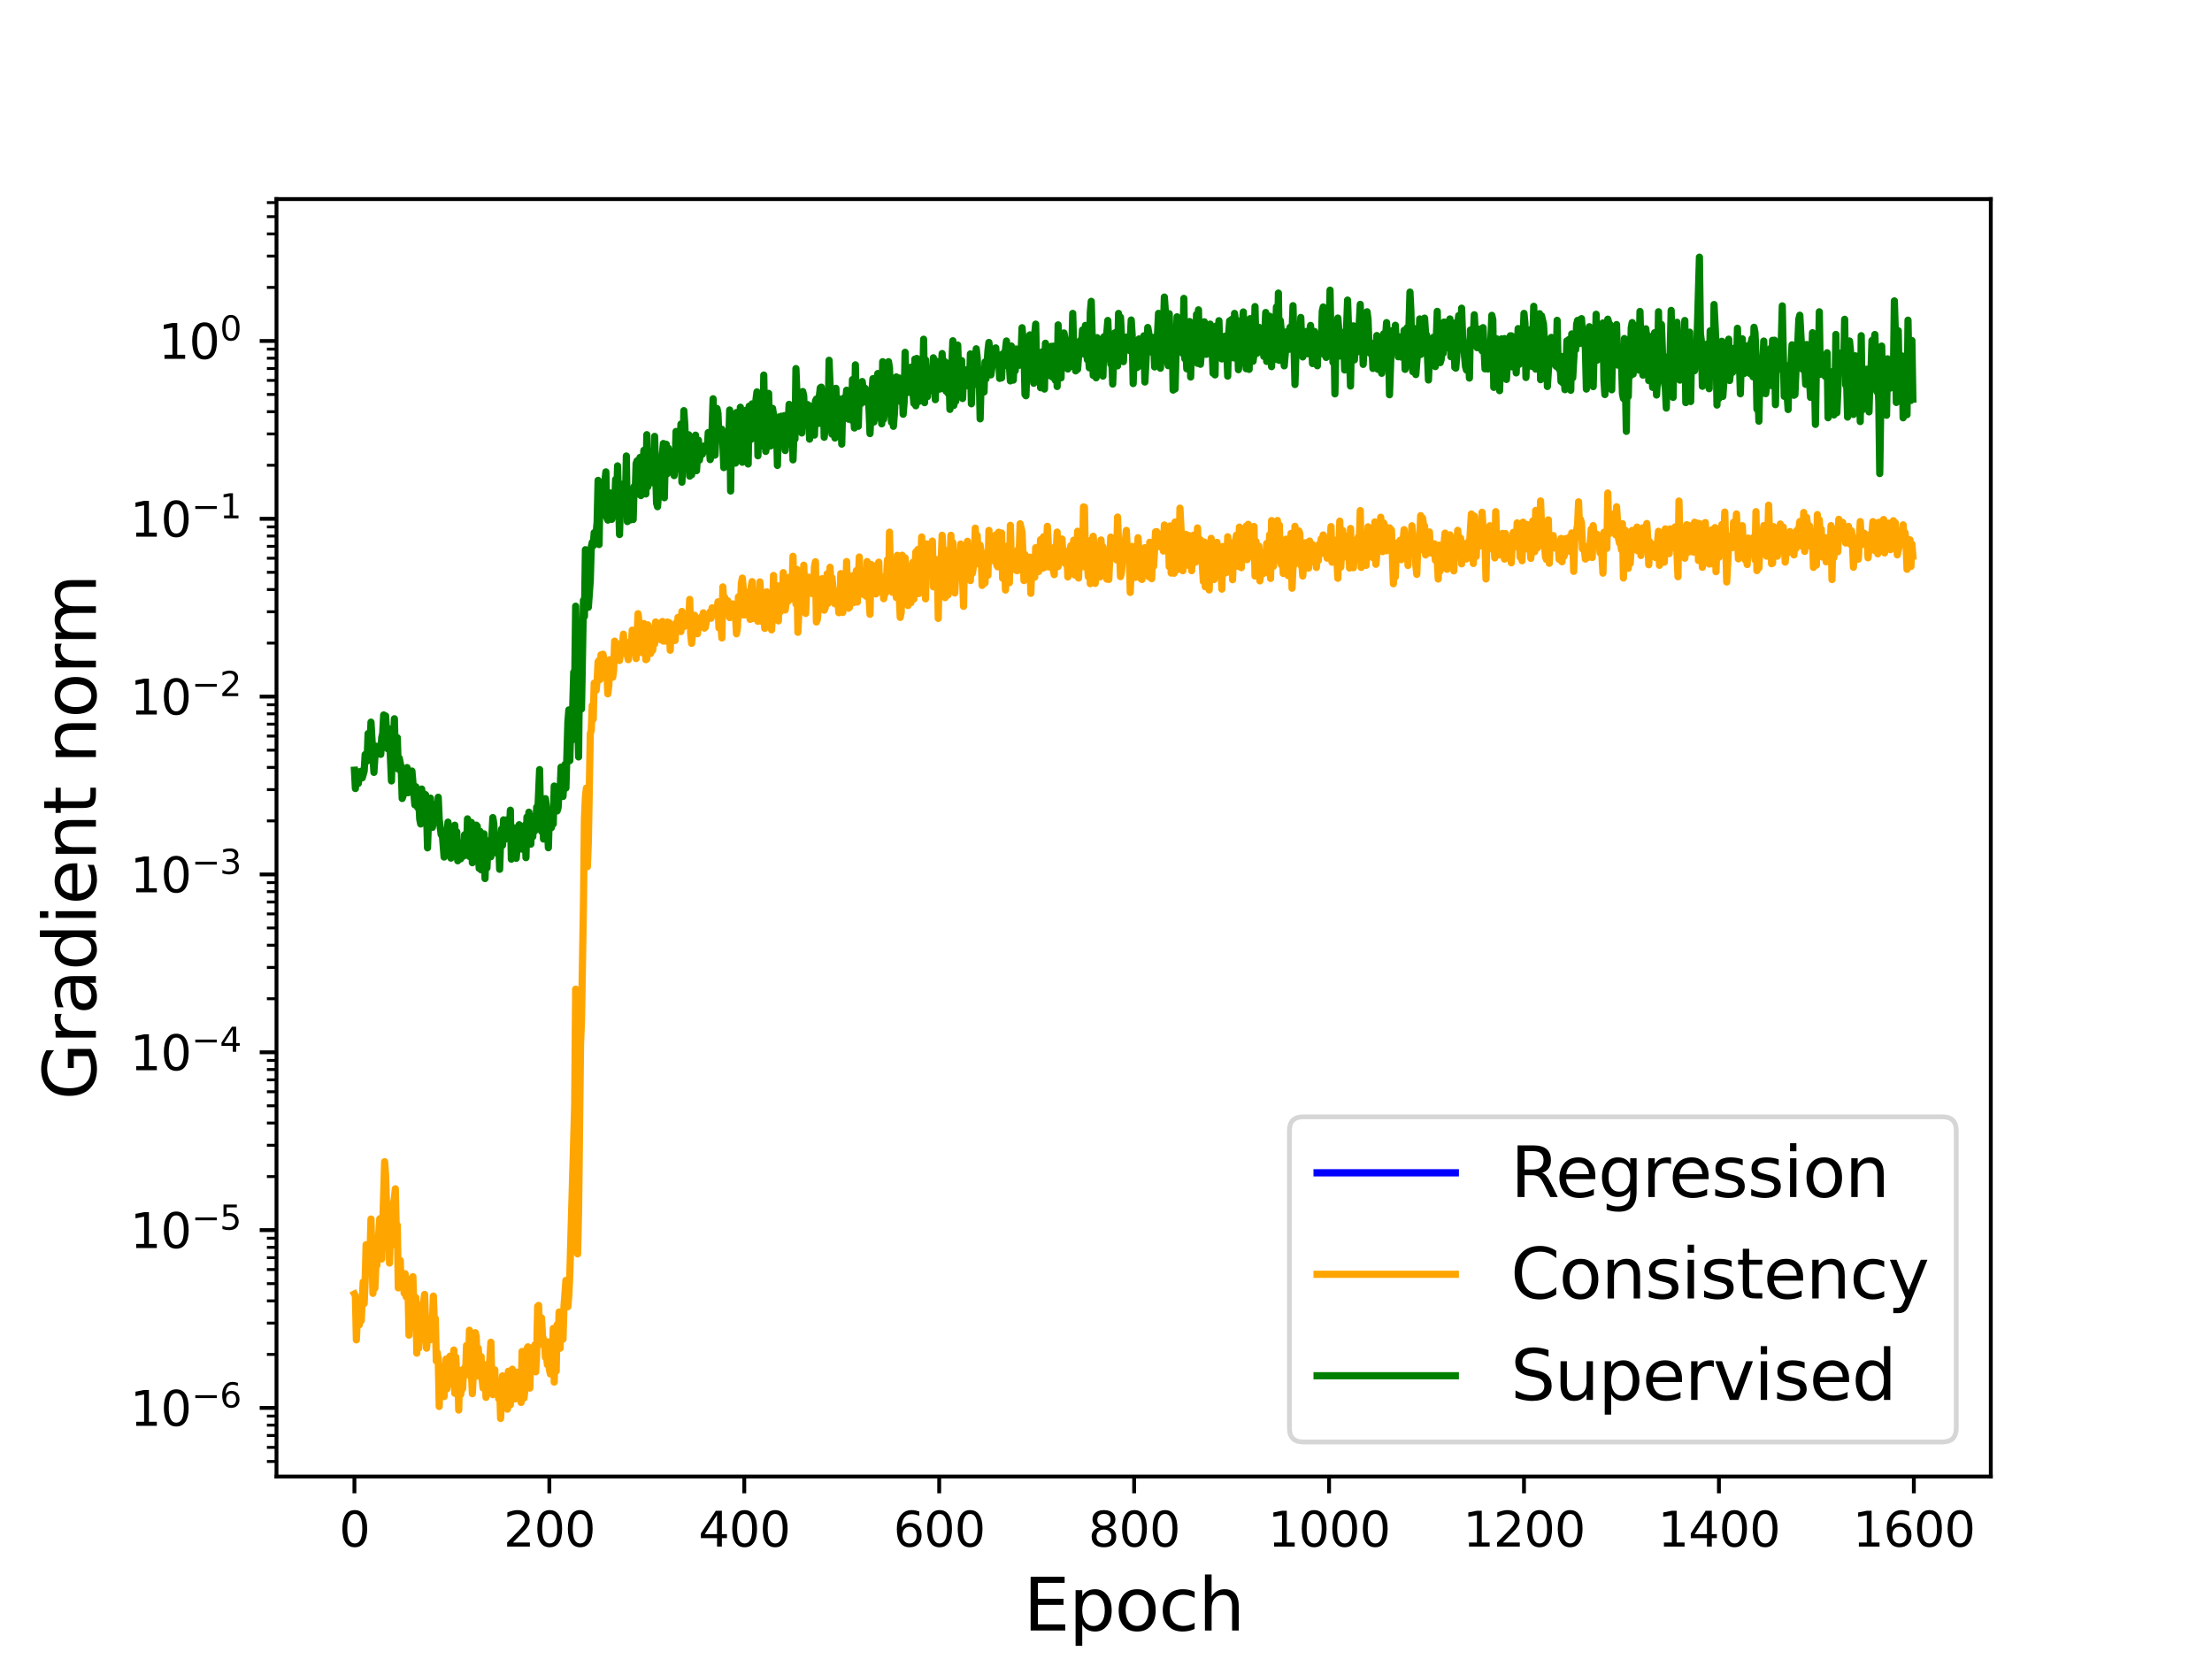 <?xml version="1.0" encoding="utf-8" standalone="no"?>
<!DOCTYPE svg PUBLIC "-//W3C//DTD SVG 1.1//EN"
  "http://www.w3.org/Graphics/SVG/1.1/DTD/svg11.dtd">
<svg height="345.6pt" version="1.1" viewBox="0 0 460.8 345.6" width="460.8pt" xmlns="http://www.w3.org/2000/svg" xmlns:xlink="http://www.w3.org/1999/xlink">
 <defs>
  <style type="text/css">*{stroke-linecap:butt;stroke-linejoin:round;}</style>
 </defs>
 <g id="figure_1">
  <g id="patch_1">
   <path d="M 0 345.6 
L 460.8 345.6 
L 460.8 0 
L 0 0 
z
" style="fill:#ffffff;"/>
  </g>
  <g id="axes_1">
   <g id="patch_2">
    <path d="M 57.6 307.584 
L 414.72 307.584 
L 414.72 41.472 
L 57.6 41.472 
z
" style="fill:#ffffff;"/>
   </g>
   <g id="matplotlib.axis_1">
    <g id="xtick_1">
     <g id="line2d_1">
      <defs>
       <path d="M 0 0 
L 0 3.5 
" id="m384b8d5df9" style="stroke:#000000;stroke-width:0.8;"/>
      </defs>
      <g>
       <use style="stroke:#000000;stroke-width:0.8;" x="73.833" xlink:href="#m384b8d5df9" y="307.584"/>
      </g>
     </g>
     <g id="text_1">
      <!-- 0 -->
      <g transform="translate(70.651 322.182)scale(0.1 -0.1)">
       <defs>
        <path d="M 2034 4250 
Q 1547 4250 1301 3770 
Q 1056 3291 1056 2328 
Q 1056 1369 1301 889 
Q 1547 409 2034 409 
Q 2525 409 2770 889 
Q 3016 1369 3016 2328 
Q 3016 3291 2770 3770 
Q 2525 4250 2034 4250 
z
M 2034 4750 
Q 2819 4750 3233 4129 
Q 3647 3509 3647 2328 
Q 3647 1150 3233 529 
Q 2819 -91 2034 -91 
Q 1250 -91 836 529 
Q 422 1150 422 2328 
Q 422 3509 836 4129 
Q 1250 4750 2034 4750 
z
" id="DejaVuSans-30" transform="scale(0.016)"/>
       </defs>
       <use xlink:href="#DejaVuSans-30"/>
      </g>
     </g>
    </g>
    <g id="xtick_2">
     <g id="line2d_2">
      <g>
       <use style="stroke:#000000;stroke-width:0.8;" x="114.44" xlink:href="#m384b8d5df9" y="307.584"/>
      </g>
     </g>
     <g id="text_2">
      <!-- 200 -->
      <g transform="translate(104.896 322.182)scale(0.1 -0.1)">
       <defs>
        <path d="M 1228 531 
L 3431 531 
L 3431 0 
L 469 0 
L 469 531 
Q 828 903 1448 1529 
Q 2069 2156 2228 2338 
Q 2531 2678 2651 2914 
Q 2772 3150 2772 3378 
Q 2772 3750 2511 3984 
Q 2250 4219 1831 4219 
Q 1534 4219 1204 4116 
Q 875 4013 500 3803 
L 500 4441 
Q 881 4594 1212 4672 
Q 1544 4750 1819 4750 
Q 2544 4750 2975 4387 
Q 3406 4025 3406 3419 
Q 3406 3131 3298 2873 
Q 3191 2616 2906 2266 
Q 2828 2175 2409 1742 
Q 1991 1309 1228 531 
z
" id="DejaVuSans-32" transform="scale(0.016)"/>
       </defs>
       <use xlink:href="#DejaVuSans-32"/>
       <use x="63.623" xlink:href="#DejaVuSans-30"/>
       <use x="127.246" xlink:href="#DejaVuSans-30"/>
      </g>
     </g>
    </g>
    <g id="xtick_3">
     <g id="line2d_3">
      <g>
       <use style="stroke:#000000;stroke-width:0.8;" x="155.047" xlink:href="#m384b8d5df9" y="307.584"/>
      </g>
     </g>
     <g id="text_3">
      <!-- 400 -->
      <g transform="translate(145.503 322.182)scale(0.1 -0.1)">
       <defs>
        <path d="M 2419 4116 
L 825 1625 
L 2419 1625 
L 2419 4116 
z
M 2253 4666 
L 3047 4666 
L 3047 1625 
L 3713 1625 
L 3713 1100 
L 3047 1100 
L 3047 0 
L 2419 0 
L 2419 1100 
L 313 1100 
L 313 1709 
L 2253 4666 
z
" id="DejaVuSans-34" transform="scale(0.016)"/>
       </defs>
       <use xlink:href="#DejaVuSans-34"/>
       <use x="63.623" xlink:href="#DejaVuSans-30"/>
       <use x="127.246" xlink:href="#DejaVuSans-30"/>
      </g>
     </g>
    </g>
    <g id="xtick_4">
     <g id="line2d_4">
      <g>
       <use style="stroke:#000000;stroke-width:0.8;" x="195.654" xlink:href="#m384b8d5df9" y="307.584"/>
      </g>
     </g>
     <g id="text_4">
      <!-- 600 -->
      <g transform="translate(186.111 322.182)scale(0.1 -0.1)">
       <defs>
        <path d="M 2113 2584 
Q 1688 2584 1439 2293 
Q 1191 2003 1191 1497 
Q 1191 994 1439 701 
Q 1688 409 2113 409 
Q 2538 409 2786 701 
Q 3034 994 3034 1497 
Q 3034 2003 2786 2293 
Q 2538 2584 2113 2584 
z
M 3366 4563 
L 3366 3988 
Q 3128 4100 2886 4159 
Q 2644 4219 2406 4219 
Q 1781 4219 1451 3797 
Q 1122 3375 1075 2522 
Q 1259 2794 1537 2939 
Q 1816 3084 2150 3084 
Q 2853 3084 3261 2657 
Q 3669 2231 3669 1497 
Q 3669 778 3244 343 
Q 2819 -91 2113 -91 
Q 1303 -91 875 529 
Q 447 1150 447 2328 
Q 447 3434 972 4092 
Q 1497 4750 2381 4750 
Q 2619 4750 2861 4703 
Q 3103 4656 3366 4563 
z
" id="DejaVuSans-36" transform="scale(0.016)"/>
       </defs>
       <use xlink:href="#DejaVuSans-36"/>
       <use x="63.623" xlink:href="#DejaVuSans-30"/>
       <use x="127.246" xlink:href="#DejaVuSans-30"/>
      </g>
     </g>
    </g>
    <g id="xtick_5">
     <g id="line2d_5">
      <g>
       <use style="stroke:#000000;stroke-width:0.8;" x="236.262" xlink:href="#m384b8d5df9" y="307.584"/>
      </g>
     </g>
     <g id="text_5">
      <!-- 800 -->
      <g transform="translate(226.718 322.182)scale(0.1 -0.1)">
       <defs>
        <path d="M 2034 2216 
Q 1584 2216 1326 1975 
Q 1069 1734 1069 1313 
Q 1069 891 1326 650 
Q 1584 409 2034 409 
Q 2484 409 2743 651 
Q 3003 894 3003 1313 
Q 3003 1734 2745 1975 
Q 2488 2216 2034 2216 
z
M 1403 2484 
Q 997 2584 770 2862 
Q 544 3141 544 3541 
Q 544 4100 942 4425 
Q 1341 4750 2034 4750 
Q 2731 4750 3128 4425 
Q 3525 4100 3525 3541 
Q 3525 3141 3298 2862 
Q 3072 2584 2669 2484 
Q 3125 2378 3379 2068 
Q 3634 1759 3634 1313 
Q 3634 634 3220 271 
Q 2806 -91 2034 -91 
Q 1263 -91 848 271 
Q 434 634 434 1313 
Q 434 1759 690 2068 
Q 947 2378 1403 2484 
z
M 1172 3481 
Q 1172 3119 1398 2916 
Q 1625 2713 2034 2713 
Q 2441 2713 2670 2916 
Q 2900 3119 2900 3481 
Q 2900 3844 2670 4047 
Q 2441 4250 2034 4250 
Q 1625 4250 1398 4047 
Q 1172 3844 1172 3481 
z
" id="DejaVuSans-38" transform="scale(0.016)"/>
       </defs>
       <use xlink:href="#DejaVuSans-38"/>
       <use x="63.623" xlink:href="#DejaVuSans-30"/>
       <use x="127.246" xlink:href="#DejaVuSans-30"/>
      </g>
     </g>
    </g>
    <g id="xtick_6">
     <g id="line2d_6">
      <g>
       <use style="stroke:#000000;stroke-width:0.8;" x="276.869" xlink:href="#m384b8d5df9" y="307.584"/>
      </g>
     </g>
     <g id="text_6">
      <!-- 1000 -->
      <g transform="translate(264.144 322.182)scale(0.1 -0.1)">
       <defs>
        <path d="M 794 531 
L 1825 531 
L 1825 4091 
L 703 3866 
L 703 4441 
L 1819 4666 
L 2450 4666 
L 2450 531 
L 3481 531 
L 3481 0 
L 794 0 
L 794 531 
z
" id="DejaVuSans-31" transform="scale(0.016)"/>
       </defs>
       <use xlink:href="#DejaVuSans-31"/>
       <use x="63.623" xlink:href="#DejaVuSans-30"/>
       <use x="127.246" xlink:href="#DejaVuSans-30"/>
       <use x="190.869" xlink:href="#DejaVuSans-30"/>
      </g>
     </g>
    </g>
    <g id="xtick_7">
     <g id="line2d_7">
      <g>
       <use style="stroke:#000000;stroke-width:0.8;" x="317.476" xlink:href="#m384b8d5df9" y="307.584"/>
      </g>
     </g>
     <g id="text_7">
      <!-- 1200 -->
      <g transform="translate(304.751 322.182)scale(0.1 -0.1)">
       <use xlink:href="#DejaVuSans-31"/>
       <use x="63.623" xlink:href="#DejaVuSans-32"/>
       <use x="127.246" xlink:href="#DejaVuSans-30"/>
       <use x="190.869" xlink:href="#DejaVuSans-30"/>
      </g>
     </g>
    </g>
    <g id="xtick_8">
     <g id="line2d_8">
      <g>
       <use style="stroke:#000000;stroke-width:0.8;" x="358.083" xlink:href="#m384b8d5df9" y="307.584"/>
      </g>
     </g>
     <g id="text_8">
      <!-- 1400 -->
      <g transform="translate(345.358 322.182)scale(0.1 -0.1)">
       <use xlink:href="#DejaVuSans-31"/>
       <use x="63.623" xlink:href="#DejaVuSans-34"/>
       <use x="127.246" xlink:href="#DejaVuSans-30"/>
       <use x="190.869" xlink:href="#DejaVuSans-30"/>
      </g>
     </g>
    </g>
    <g id="xtick_9">
     <g id="line2d_9">
      <g>
       <use style="stroke:#000000;stroke-width:0.8;" x="398.69" xlink:href="#m384b8d5df9" y="307.584"/>
      </g>
     </g>
     <g id="text_9">
      <!-- 1600 -->
      <g transform="translate(385.965 322.182)scale(0.1 -0.1)">
       <use xlink:href="#DejaVuSans-31"/>
       <use x="63.623" xlink:href="#DejaVuSans-36"/>
       <use x="127.246" xlink:href="#DejaVuSans-30"/>
       <use x="190.869" xlink:href="#DejaVuSans-30"/>
      </g>
     </g>
    </g>
    <g id="text_10">
     <!-- Epoch -->
     <g transform="translate(213.194 339.66)scale(0.15 -0.15)">
      <defs>
       <path d="M 628 4666 
L 3578 4666 
L 3578 4134 
L 1259 4134 
L 1259 2753 
L 3481 2753 
L 3481 2222 
L 1259 2222 
L 1259 531 
L 3634 531 
L 3634 0 
L 628 0 
L 628 4666 
z
" id="DejaVuSans-45" transform="scale(0.016)"/>
       <path d="M 1159 525 
L 1159 -1331 
L 581 -1331 
L 581 3500 
L 1159 3500 
L 1159 2969 
Q 1341 3281 1617 3432 
Q 1894 3584 2278 3584 
Q 2916 3584 3314 3078 
Q 3713 2572 3713 1747 
Q 3713 922 3314 415 
Q 2916 -91 2278 -91 
Q 1894 -91 1617 61 
Q 1341 213 1159 525 
z
M 3116 1747 
Q 3116 2381 2855 2742 
Q 2594 3103 2138 3103 
Q 1681 3103 1420 2742 
Q 1159 2381 1159 1747 
Q 1159 1113 1420 752 
Q 1681 391 2138 391 
Q 2594 391 2855 752 
Q 3116 1113 3116 1747 
z
" id="DejaVuSans-70" transform="scale(0.016)"/>
       <path d="M 1959 3097 
Q 1497 3097 1228 2736 
Q 959 2375 959 1747 
Q 959 1119 1226 758 
Q 1494 397 1959 397 
Q 2419 397 2687 759 
Q 2956 1122 2956 1747 
Q 2956 2369 2687 2733 
Q 2419 3097 1959 3097 
z
M 1959 3584 
Q 2709 3584 3137 3096 
Q 3566 2609 3566 1747 
Q 3566 888 3137 398 
Q 2709 -91 1959 -91 
Q 1206 -91 779 398 
Q 353 888 353 1747 
Q 353 2609 779 3096 
Q 1206 3584 1959 3584 
z
" id="DejaVuSans-6f" transform="scale(0.016)"/>
       <path d="M 3122 3366 
L 3122 2828 
Q 2878 2963 2633 3030 
Q 2388 3097 2138 3097 
Q 1578 3097 1268 2742 
Q 959 2388 959 1747 
Q 959 1106 1268 751 
Q 1578 397 2138 397 
Q 2388 397 2633 464 
Q 2878 531 3122 666 
L 3122 134 
Q 2881 22 2623 -34 
Q 2366 -91 2075 -91 
Q 1284 -91 818 406 
Q 353 903 353 1747 
Q 353 2603 823 3093 
Q 1294 3584 2113 3584 
Q 2378 3584 2631 3529 
Q 2884 3475 3122 3366 
z
" id="DejaVuSans-63" transform="scale(0.016)"/>
       <path d="M 3513 2113 
L 3513 0 
L 2938 0 
L 2938 2094 
Q 2938 2591 2744 2837 
Q 2550 3084 2163 3084 
Q 1697 3084 1428 2787 
Q 1159 2491 1159 1978 
L 1159 0 
L 581 0 
L 581 4863 
L 1159 4863 
L 1159 2956 
Q 1366 3272 1645 3428 
Q 1925 3584 2291 3584 
Q 2894 3584 3203 3211 
Q 3513 2838 3513 2113 
z
" id="DejaVuSans-68" transform="scale(0.016)"/>
      </defs>
      <use xlink:href="#DejaVuSans-45"/>
      <use x="63.184" xlink:href="#DejaVuSans-70"/>
      <use x="126.66" xlink:href="#DejaVuSans-6f"/>
      <use x="187.842" xlink:href="#DejaVuSans-63"/>
      <use x="242.822" xlink:href="#DejaVuSans-68"/>
     </g>
    </g>
   </g>
   <g id="matplotlib.axis_2">
    <g id="ytick_1">
     <g id="line2d_10">
      <defs>
       <path d="M 0 0 
L -3.5 0 
" id="mfc8cdda022" style="stroke:#000000;stroke-width:0.8;"/>
      </defs>
      <g>
       <use style="stroke:#000000;stroke-width:0.8;" x="57.6" xlink:href="#mfc8cdda022" y="293.299"/>
      </g>
     </g>
     <g id="text_11">
      <!-- $\mathdefault{10^{-6}}$ -->
      <g transform="translate(27.1 297.098)scale(0.1 -0.1)">
       <defs>
        <path d="M 678 2272 
L 4684 2272 
L 4684 1741 
L 678 1741 
L 678 2272 
z
" id="DejaVuSans-2212" transform="scale(0.016)"/>
       </defs>
       <use transform="translate(0 0.766)" xlink:href="#DejaVuSans-31"/>
       <use transform="translate(63.623 0.766)" xlink:href="#DejaVuSans-30"/>
       <use transform="translate(128.203 39.047)scale(0.7)" xlink:href="#DejaVuSans-2212"/>
       <use transform="translate(186.855 39.047)scale(0.7)" xlink:href="#DejaVuSans-36"/>
      </g>
     </g>
    </g>
    <g id="ytick_2">
     <g id="line2d_11">
      <g>
       <use style="stroke:#000000;stroke-width:0.8;" x="57.6" xlink:href="#mfc8cdda022" y="256.254"/>
      </g>
     </g>
     <g id="text_12">
      <!-- $\mathdefault{10^{-5}}$ -->
      <g transform="translate(27.1 260.053)scale(0.1 -0.1)">
       <defs>
        <path d="M 691 4666 
L 3169 4666 
L 3169 4134 
L 1269 4134 
L 1269 2991 
Q 1406 3038 1543 3061 
Q 1681 3084 1819 3084 
Q 2600 3084 3056 2656 
Q 3513 2228 3513 1497 
Q 3513 744 3044 326 
Q 2575 -91 1722 -91 
Q 1428 -91 1123 -41 
Q 819 9 494 109 
L 494 744 
Q 775 591 1075 516 
Q 1375 441 1709 441 
Q 2250 441 2565 725 
Q 2881 1009 2881 1497 
Q 2881 1984 2565 2268 
Q 2250 2553 1709 2553 
Q 1456 2553 1204 2497 
Q 953 2441 691 2322 
L 691 4666 
z
" id="DejaVuSans-35" transform="scale(0.016)"/>
       </defs>
       <use transform="translate(0 0.684)" xlink:href="#DejaVuSans-31"/>
       <use transform="translate(63.623 0.684)" xlink:href="#DejaVuSans-30"/>
       <use transform="translate(128.203 38.966)scale(0.7)" xlink:href="#DejaVuSans-2212"/>
       <use transform="translate(186.855 38.966)scale(0.7)" xlink:href="#DejaVuSans-35"/>
      </g>
     </g>
    </g>
    <g id="ytick_3">
     <g id="line2d_12">
      <g>
       <use style="stroke:#000000;stroke-width:0.8;" x="57.6" xlink:href="#mfc8cdda022" y="219.208"/>
      </g>
     </g>
     <g id="text_13">
      <!-- $\mathdefault{10^{-4}}$ -->
      <g transform="translate(27.1 223.008)scale(0.1 -0.1)">
       <use transform="translate(0 0.684)" xlink:href="#DejaVuSans-31"/>
       <use transform="translate(63.623 0.684)" xlink:href="#DejaVuSans-30"/>
       <use transform="translate(128.203 38.966)scale(0.7)" xlink:href="#DejaVuSans-2212"/>
       <use transform="translate(186.855 38.966)scale(0.7)" xlink:href="#DejaVuSans-34"/>
      </g>
     </g>
    </g>
    <g id="ytick_4">
     <g id="line2d_13">
      <g>
       <use style="stroke:#000000;stroke-width:0.8;" x="57.6" xlink:href="#mfc8cdda022" y="182.163"/>
      </g>
     </g>
     <g id="text_14">
      <!-- $\mathdefault{10^{-3}}$ -->
      <g transform="translate(27.1 185.962)scale(0.1 -0.1)">
       <defs>
        <path d="M 2597 2516 
Q 3050 2419 3304 2112 
Q 3559 1806 3559 1356 
Q 3559 666 3084 287 
Q 2609 -91 1734 -91 
Q 1441 -91 1130 -33 
Q 819 25 488 141 
L 488 750 
Q 750 597 1062 519 
Q 1375 441 1716 441 
Q 2309 441 2620 675 
Q 2931 909 2931 1356 
Q 2931 1769 2642 2001 
Q 2353 2234 1838 2234 
L 1294 2234 
L 1294 2753 
L 1863 2753 
Q 2328 2753 2575 2939 
Q 2822 3125 2822 3475 
Q 2822 3834 2567 4026 
Q 2313 4219 1838 4219 
Q 1578 4219 1281 4162 
Q 984 4106 628 3988 
L 628 4550 
Q 988 4650 1302 4700 
Q 1616 4750 1894 4750 
Q 2613 4750 3031 4423 
Q 3450 4097 3450 3541 
Q 3450 3153 3228 2886 
Q 3006 2619 2597 2516 
z
" id="DejaVuSans-33" transform="scale(0.016)"/>
       </defs>
       <use transform="translate(0 0.766)" xlink:href="#DejaVuSans-31"/>
       <use transform="translate(63.623 0.766)" xlink:href="#DejaVuSans-30"/>
       <use transform="translate(128.203 39.047)scale(0.7)" xlink:href="#DejaVuSans-2212"/>
       <use transform="translate(186.855 39.047)scale(0.7)" xlink:href="#DejaVuSans-33"/>
      </g>
     </g>
    </g>
    <g id="ytick_5">
     <g id="line2d_14">
      <g>
       <use style="stroke:#000000;stroke-width:0.8;" x="57.6" xlink:href="#mfc8cdda022" y="145.118"/>
      </g>
     </g>
     <g id="text_15">
      <!-- $\mathdefault{10^{-2}}$ -->
      <g transform="translate(27.1 148.917)scale(0.1 -0.1)">
       <use transform="translate(0 0.766)" xlink:href="#DejaVuSans-31"/>
       <use transform="translate(63.623 0.766)" xlink:href="#DejaVuSans-30"/>
       <use transform="translate(128.203 39.047)scale(0.7)" xlink:href="#DejaVuSans-2212"/>
       <use transform="translate(186.855 39.047)scale(0.7)" xlink:href="#DejaVuSans-32"/>
      </g>
     </g>
    </g>
    <g id="ytick_6">
     <g id="line2d_15">
      <g>
       <use style="stroke:#000000;stroke-width:0.8;" x="57.6" xlink:href="#mfc8cdda022" y="108.072"/>
      </g>
     </g>
     <g id="text_16">
      <!-- $\mathdefault{10^{-1}}$ -->
      <g transform="translate(27.1 111.871)scale(0.1 -0.1)">
       <use transform="translate(0 0.684)" xlink:href="#DejaVuSans-31"/>
       <use transform="translate(63.623 0.684)" xlink:href="#DejaVuSans-30"/>
       <use transform="translate(128.203 38.966)scale(0.7)" xlink:href="#DejaVuSans-2212"/>
       <use transform="translate(186.855 38.966)scale(0.7)" xlink:href="#DejaVuSans-31"/>
      </g>
     </g>
    </g>
    <g id="ytick_7">
     <g id="line2d_16">
      <g>
       <use style="stroke:#000000;stroke-width:0.8;" x="57.6" xlink:href="#mfc8cdda022" y="71.027"/>
      </g>
     </g>
     <g id="text_17">
      <!-- $\mathdefault{10^{0}}$ -->
      <g transform="translate(33 74.826)scale(0.1 -0.1)">
       <use transform="translate(0 0.766)" xlink:href="#DejaVuSans-31"/>
       <use transform="translate(63.623 0.766)" xlink:href="#DejaVuSans-30"/>
       <use transform="translate(128.203 39.047)scale(0.7)" xlink:href="#DejaVuSans-30"/>
      </g>
     </g>
    </g>
    <g id="ytick_8">
     <g id="line2d_17">
      <defs>
       <path d="M 0 0 
L -2 0 
" id="md8ac4a1954" style="stroke:#000000;stroke-width:0.6;"/>
      </defs>
      <g>
       <use style="stroke:#000000;stroke-width:0.6;" x="57.6" xlink:href="#md8ac4a1954" y="304.451"/>
      </g>
     </g>
    </g>
    <g id="ytick_9">
     <g id="line2d_18">
      <g>
       <use style="stroke:#000000;stroke-width:0.6;" x="57.6" xlink:href="#md8ac4a1954" y="301.518"/>
      </g>
     </g>
    </g>
    <g id="ytick_10">
     <g id="line2d_19">
      <g>
       <use style="stroke:#000000;stroke-width:0.6;" x="57.6" xlink:href="#md8ac4a1954" y="299.038"/>
      </g>
     </g>
    </g>
    <g id="ytick_11">
     <g id="line2d_20">
      <g>
       <use style="stroke:#000000;stroke-width:0.6;" x="57.6" xlink:href="#md8ac4a1954" y="296.889"/>
      </g>
     </g>
    </g>
    <g id="ytick_12">
     <g id="line2d_21">
      <g>
       <use style="stroke:#000000;stroke-width:0.6;" x="57.6" xlink:href="#md8ac4a1954" y="294.994"/>
      </g>
     </g>
    </g>
    <g id="ytick_13">
     <g id="line2d_22">
      <g>
       <use style="stroke:#000000;stroke-width:0.6;" x="57.6" xlink:href="#md8ac4a1954" y="282.147"/>
      </g>
     </g>
    </g>
    <g id="ytick_14">
     <g id="line2d_23">
      <g>
       <use style="stroke:#000000;stroke-width:0.6;" x="57.6" xlink:href="#md8ac4a1954" y="275.624"/>
      </g>
     </g>
    </g>
    <g id="ytick_15">
     <g id="line2d_24">
      <g>
       <use style="stroke:#000000;stroke-width:0.6;" x="57.6" xlink:href="#md8ac4a1954" y="270.996"/>
      </g>
     </g>
    </g>
    <g id="ytick_16">
     <g id="line2d_25">
      <g>
       <use style="stroke:#000000;stroke-width:0.6;" x="57.6" xlink:href="#md8ac4a1954" y="267.406"/>
      </g>
     </g>
    </g>
    <g id="ytick_17">
     <g id="line2d_26">
      <g>
       <use style="stroke:#000000;stroke-width:0.6;" x="57.6" xlink:href="#md8ac4a1954" y="264.472"/>
      </g>
     </g>
    </g>
    <g id="ytick_18">
     <g id="line2d_27">
      <g>
       <use style="stroke:#000000;stroke-width:0.6;" x="57.6" xlink:href="#md8ac4a1954" y="261.992"/>
      </g>
     </g>
    </g>
    <g id="ytick_19">
     <g id="line2d_28">
      <g>
       <use style="stroke:#000000;stroke-width:0.6;" x="57.6" xlink:href="#md8ac4a1954" y="259.844"/>
      </g>
     </g>
    </g>
    <g id="ytick_20">
     <g id="line2d_29">
      <g>
       <use style="stroke:#000000;stroke-width:0.6;" x="57.6" xlink:href="#md8ac4a1954" y="257.949"/>
      </g>
     </g>
    </g>
    <g id="ytick_21">
     <g id="line2d_30">
      <g>
       <use style="stroke:#000000;stroke-width:0.6;" x="57.6" xlink:href="#md8ac4a1954" y="245.102"/>
      </g>
     </g>
    </g>
    <g id="ytick_22">
     <g id="line2d_31">
      <g>
       <use style="stroke:#000000;stroke-width:0.6;" x="57.6" xlink:href="#md8ac4a1954" y="238.579"/>
      </g>
     </g>
    </g>
    <g id="ytick_23">
     <g id="line2d_32">
      <g>
       <use style="stroke:#000000;stroke-width:0.6;" x="57.6" xlink:href="#md8ac4a1954" y="233.95"/>
      </g>
     </g>
    </g>
    <g id="ytick_24">
     <g id="line2d_33">
      <g>
       <use style="stroke:#000000;stroke-width:0.6;" x="57.6" xlink:href="#md8ac4a1954" y="230.36"/>
      </g>
     </g>
    </g>
    <g id="ytick_25">
     <g id="line2d_34">
      <g>
       <use style="stroke:#000000;stroke-width:0.6;" x="57.6" xlink:href="#md8ac4a1954" y="227.427"/>
      </g>
     </g>
    </g>
    <g id="ytick_26">
     <g id="line2d_35">
      <g>
       <use style="stroke:#000000;stroke-width:0.6;" x="57.6" xlink:href="#md8ac4a1954" y="224.947"/>
      </g>
     </g>
    </g>
    <g id="ytick_27">
     <g id="line2d_36">
      <g>
       <use style="stroke:#000000;stroke-width:0.6;" x="57.6" xlink:href="#md8ac4a1954" y="222.798"/>
      </g>
     </g>
    </g>
    <g id="ytick_28">
     <g id="line2d_37">
      <g>
       <use style="stroke:#000000;stroke-width:0.6;" x="57.6" xlink:href="#md8ac4a1954" y="220.903"/>
      </g>
     </g>
    </g>
    <g id="ytick_29">
     <g id="line2d_38">
      <g>
       <use style="stroke:#000000;stroke-width:0.6;" x="57.6" xlink:href="#md8ac4a1954" y="208.057"/>
      </g>
     </g>
    </g>
    <g id="ytick_30">
     <g id="line2d_39">
      <g>
       <use style="stroke:#000000;stroke-width:0.6;" x="57.6" xlink:href="#md8ac4a1954" y="201.533"/>
      </g>
     </g>
    </g>
    <g id="ytick_31">
     <g id="line2d_40">
      <g>
       <use style="stroke:#000000;stroke-width:0.6;" x="57.6" xlink:href="#md8ac4a1954" y="196.905"/>
      </g>
     </g>
    </g>
    <g id="ytick_32">
     <g id="line2d_41">
      <g>
       <use style="stroke:#000000;stroke-width:0.6;" x="57.6" xlink:href="#md8ac4a1954" y="193.315"/>
      </g>
     </g>
    </g>
    <g id="ytick_33">
     <g id="line2d_42">
      <g>
       <use style="stroke:#000000;stroke-width:0.6;" x="57.6" xlink:href="#md8ac4a1954" y="190.381"/>
      </g>
     </g>
    </g>
    <g id="ytick_34">
     <g id="line2d_43">
      <g>
       <use style="stroke:#000000;stroke-width:0.6;" x="57.6" xlink:href="#md8ac4a1954" y="187.901"/>
      </g>
     </g>
    </g>
    <g id="ytick_35">
     <g id="line2d_44">
      <g>
       <use style="stroke:#000000;stroke-width:0.6;" x="57.6" xlink:href="#md8ac4a1954" y="185.753"/>
      </g>
     </g>
    </g>
    <g id="ytick_36">
     <g id="line2d_45">
      <g>
       <use style="stroke:#000000;stroke-width:0.6;" x="57.6" xlink:href="#md8ac4a1954" y="183.858"/>
      </g>
     </g>
    </g>
    <g id="ytick_37">
     <g id="line2d_46">
      <g>
       <use style="stroke:#000000;stroke-width:0.6;" x="57.6" xlink:href="#md8ac4a1954" y="171.011"/>
      </g>
     </g>
    </g>
    <g id="ytick_38">
     <g id="line2d_47">
      <g>
       <use style="stroke:#000000;stroke-width:0.6;" x="57.6" xlink:href="#md8ac4a1954" y="164.488"/>
      </g>
     </g>
    </g>
    <g id="ytick_39">
     <g id="line2d_48">
      <g>
       <use style="stroke:#000000;stroke-width:0.6;" x="57.6" xlink:href="#md8ac4a1954" y="159.859"/>
      </g>
     </g>
    </g>
    <g id="ytick_40">
     <g id="line2d_49">
      <g>
       <use style="stroke:#000000;stroke-width:0.6;" x="57.6" xlink:href="#md8ac4a1954" y="156.269"/>
      </g>
     </g>
    </g>
    <g id="ytick_41">
     <g id="line2d_50">
      <g>
       <use style="stroke:#000000;stroke-width:0.6;" x="57.6" xlink:href="#md8ac4a1954" y="153.336"/>
      </g>
     </g>
    </g>
    <g id="ytick_42">
     <g id="line2d_51">
      <g>
       <use style="stroke:#000000;stroke-width:0.6;" x="57.6" xlink:href="#md8ac4a1954" y="150.856"/>
      </g>
     </g>
    </g>
    <g id="ytick_43">
     <g id="line2d_52">
      <g>
       <use style="stroke:#000000;stroke-width:0.6;" x="57.6" xlink:href="#md8ac4a1954" y="148.708"/>
      </g>
     </g>
    </g>
    <g id="ytick_44">
     <g id="line2d_53">
      <g>
       <use style="stroke:#000000;stroke-width:0.6;" x="57.6" xlink:href="#md8ac4a1954" y="146.813"/>
      </g>
     </g>
    </g>
    <g id="ytick_45">
     <g id="line2d_54">
      <g>
       <use style="stroke:#000000;stroke-width:0.6;" x="57.6" xlink:href="#md8ac4a1954" y="133.966"/>
      </g>
     </g>
    </g>
    <g id="ytick_46">
     <g id="line2d_55">
      <g>
       <use style="stroke:#000000;stroke-width:0.6;" x="57.6" xlink:href="#md8ac4a1954" y="127.442"/>
      </g>
     </g>
    </g>
    <g id="ytick_47">
     <g id="line2d_56">
      <g>
       <use style="stroke:#000000;stroke-width:0.6;" x="57.6" xlink:href="#md8ac4a1954" y="122.814"/>
      </g>
     </g>
    </g>
    <g id="ytick_48">
     <g id="line2d_57">
      <g>
       <use style="stroke:#000000;stroke-width:0.6;" x="57.6" xlink:href="#md8ac4a1954" y="119.224"/>
      </g>
     </g>
    </g>
    <g id="ytick_49">
     <g id="line2d_58">
      <g>
       <use style="stroke:#000000;stroke-width:0.6;" x="57.6" xlink:href="#md8ac4a1954" y="116.291"/>
      </g>
     </g>
    </g>
    <g id="ytick_50">
     <g id="line2d_59">
      <g>
       <use style="stroke:#000000;stroke-width:0.6;" x="57.6" xlink:href="#md8ac4a1954" y="113.811"/>
      </g>
     </g>
    </g>
    <g id="ytick_51">
     <g id="line2d_60">
      <g>
       <use style="stroke:#000000;stroke-width:0.6;" x="57.6" xlink:href="#md8ac4a1954" y="111.662"/>
      </g>
     </g>
    </g>
    <g id="ytick_52">
     <g id="line2d_61">
      <g>
       <use style="stroke:#000000;stroke-width:0.6;" x="57.6" xlink:href="#md8ac4a1954" y="109.767"/>
      </g>
     </g>
    </g>
    <g id="ytick_53">
     <g id="line2d_62">
      <g>
       <use style="stroke:#000000;stroke-width:0.6;" x="57.6" xlink:href="#md8ac4a1954" y="96.92"/>
      </g>
     </g>
    </g>
    <g id="ytick_54">
     <g id="line2d_63">
      <g>
       <use style="stroke:#000000;stroke-width:0.6;" x="57.6" xlink:href="#md8ac4a1954" y="90.397"/>
      </g>
     </g>
    </g>
    <g id="ytick_55">
     <g id="line2d_64">
      <g>
       <use style="stroke:#000000;stroke-width:0.6;" x="57.6" xlink:href="#md8ac4a1954" y="85.769"/>
      </g>
     </g>
    </g>
    <g id="ytick_56">
     <g id="line2d_65">
      <g>
       <use style="stroke:#000000;stroke-width:0.6;" x="57.6" xlink:href="#md8ac4a1954" y="82.179"/>
      </g>
     </g>
    </g>
    <g id="ytick_57">
     <g id="line2d_66">
      <g>
       <use style="stroke:#000000;stroke-width:0.6;" x="57.6" xlink:href="#md8ac4a1954" y="79.245"/>
      </g>
     </g>
    </g>
    <g id="ytick_58">
     <g id="line2d_67">
      <g>
       <use style="stroke:#000000;stroke-width:0.6;" x="57.6" xlink:href="#md8ac4a1954" y="76.765"/>
      </g>
     </g>
    </g>
    <g id="ytick_59">
     <g id="line2d_68">
      <g>
       <use style="stroke:#000000;stroke-width:0.6;" x="57.6" xlink:href="#md8ac4a1954" y="74.617"/>
      </g>
     </g>
    </g>
    <g id="ytick_60">
     <g id="line2d_69">
      <g>
       <use style="stroke:#000000;stroke-width:0.6;" x="57.6" xlink:href="#md8ac4a1954" y="72.722"/>
      </g>
     </g>
    </g>
    <g id="ytick_61">
     <g id="line2d_70">
      <g>
       <use style="stroke:#000000;stroke-width:0.6;" x="57.6" xlink:href="#md8ac4a1954" y="59.875"/>
      </g>
     </g>
    </g>
    <g id="ytick_62">
     <g id="line2d_71">
      <g>
       <use style="stroke:#000000;stroke-width:0.6;" x="57.6" xlink:href="#md8ac4a1954" y="53.352"/>
      </g>
     </g>
    </g>
    <g id="ytick_63">
     <g id="line2d_72">
      <g>
       <use style="stroke:#000000;stroke-width:0.6;" x="57.6" xlink:href="#md8ac4a1954" y="48.723"/>
      </g>
     </g>
    </g>
    <g id="ytick_64">
     <g id="line2d_73">
      <g>
       <use style="stroke:#000000;stroke-width:0.6;" x="57.6" xlink:href="#md8ac4a1954" y="45.133"/>
      </g>
     </g>
    </g>
    <g id="ytick_65">
     <g id="line2d_74">
      <g>
       <use style="stroke:#000000;stroke-width:0.6;" x="57.6" xlink:href="#md8ac4a1954" y="42.2"/>
      </g>
     </g>
    </g>
    <g id="text_18">
     <!-- Gradient norm -->
     <g transform="translate(19.98 229.155)rotate(-90)scale(0.15 -0.15)">
      <defs>
       <path d="M 3809 666 
L 3809 1919 
L 2778 1919 
L 2778 2438 
L 4434 2438 
L 4434 434 
Q 4069 175 3628 42 
Q 3188 -91 2688 -91 
Q 1594 -91 976 548 
Q 359 1188 359 2328 
Q 359 3472 976 4111 
Q 1594 4750 2688 4750 
Q 3144 4750 3555 4637 
Q 3966 4525 4313 4306 
L 4313 3634 
Q 3963 3931 3569 4081 
Q 3175 4231 2741 4231 
Q 1884 4231 1454 3753 
Q 1025 3275 1025 2328 
Q 1025 1384 1454 906 
Q 1884 428 2741 428 
Q 3075 428 3337 486 
Q 3600 544 3809 666 
z
" id="DejaVuSans-47" transform="scale(0.016)"/>
       <path d="M 2631 2963 
Q 2534 3019 2420 3045 
Q 2306 3072 2169 3072 
Q 1681 3072 1420 2755 
Q 1159 2438 1159 1844 
L 1159 0 
L 581 0 
L 581 3500 
L 1159 3500 
L 1159 2956 
Q 1341 3275 1631 3429 
Q 1922 3584 2338 3584 
Q 2397 3584 2469 3576 
Q 2541 3569 2628 3553 
L 2631 2963 
z
" id="DejaVuSans-72" transform="scale(0.016)"/>
       <path d="M 2194 1759 
Q 1497 1759 1228 1600 
Q 959 1441 959 1056 
Q 959 750 1161 570 
Q 1363 391 1709 391 
Q 2188 391 2477 730 
Q 2766 1069 2766 1631 
L 2766 1759 
L 2194 1759 
z
M 3341 1997 
L 3341 0 
L 2766 0 
L 2766 531 
Q 2569 213 2275 61 
Q 1981 -91 1556 -91 
Q 1019 -91 701 211 
Q 384 513 384 1019 
Q 384 1609 779 1909 
Q 1175 2209 1959 2209 
L 2766 2209 
L 2766 2266 
Q 2766 2663 2505 2880 
Q 2244 3097 1772 3097 
Q 1472 3097 1187 3025 
Q 903 2953 641 2809 
L 641 3341 
Q 956 3463 1253 3523 
Q 1550 3584 1831 3584 
Q 2591 3584 2966 3190 
Q 3341 2797 3341 1997 
z
" id="DejaVuSans-61" transform="scale(0.016)"/>
       <path d="M 2906 2969 
L 2906 4863 
L 3481 4863 
L 3481 0 
L 2906 0 
L 2906 525 
Q 2725 213 2448 61 
Q 2172 -91 1784 -91 
Q 1150 -91 751 415 
Q 353 922 353 1747 
Q 353 2572 751 3078 
Q 1150 3584 1784 3584 
Q 2172 3584 2448 3432 
Q 2725 3281 2906 2969 
z
M 947 1747 
Q 947 1113 1208 752 
Q 1469 391 1925 391 
Q 2381 391 2643 752 
Q 2906 1113 2906 1747 
Q 2906 2381 2643 2742 
Q 2381 3103 1925 3103 
Q 1469 3103 1208 2742 
Q 947 2381 947 1747 
z
" id="DejaVuSans-64" transform="scale(0.016)"/>
       <path d="M 603 3500 
L 1178 3500 
L 1178 0 
L 603 0 
L 603 3500 
z
M 603 4863 
L 1178 4863 
L 1178 4134 
L 603 4134 
L 603 4863 
z
" id="DejaVuSans-69" transform="scale(0.016)"/>
       <path d="M 3597 1894 
L 3597 1613 
L 953 1613 
Q 991 1019 1311 708 
Q 1631 397 2203 397 
Q 2534 397 2845 478 
Q 3156 559 3463 722 
L 3463 178 
Q 3153 47 2828 -22 
Q 2503 -91 2169 -91 
Q 1331 -91 842 396 
Q 353 884 353 1716 
Q 353 2575 817 3079 
Q 1281 3584 2069 3584 
Q 2775 3584 3186 3129 
Q 3597 2675 3597 1894 
z
M 3022 2063 
Q 3016 2534 2758 2815 
Q 2500 3097 2075 3097 
Q 1594 3097 1305 2825 
Q 1016 2553 972 2059 
L 3022 2063 
z
" id="DejaVuSans-65" transform="scale(0.016)"/>
       <path d="M 3513 2113 
L 3513 0 
L 2938 0 
L 2938 2094 
Q 2938 2591 2744 2837 
Q 2550 3084 2163 3084 
Q 1697 3084 1428 2787 
Q 1159 2491 1159 1978 
L 1159 0 
L 581 0 
L 581 3500 
L 1159 3500 
L 1159 2956 
Q 1366 3272 1645 3428 
Q 1925 3584 2291 3584 
Q 2894 3584 3203 3211 
Q 3513 2838 3513 2113 
z
" id="DejaVuSans-6e" transform="scale(0.016)"/>
       <path d="M 1172 4494 
L 1172 3500 
L 2356 3500 
L 2356 3053 
L 1172 3053 
L 1172 1153 
Q 1172 725 1289 603 
Q 1406 481 1766 481 
L 2356 481 
L 2356 0 
L 1766 0 
Q 1100 0 847 248 
Q 594 497 594 1153 
L 594 3053 
L 172 3053 
L 172 3500 
L 594 3500 
L 594 4494 
L 1172 4494 
z
" id="DejaVuSans-74" transform="scale(0.016)"/>
       <path id="DejaVuSans-20" transform="scale(0.016)"/>
       <path d="M 3328 2828 
Q 3544 3216 3844 3400 
Q 4144 3584 4550 3584 
Q 5097 3584 5394 3201 
Q 5691 2819 5691 2113 
L 5691 0 
L 5113 0 
L 5113 2094 
Q 5113 2597 4934 2840 
Q 4756 3084 4391 3084 
Q 3944 3084 3684 2787 
Q 3425 2491 3425 1978 
L 3425 0 
L 2847 0 
L 2847 2094 
Q 2847 2600 2669 2842 
Q 2491 3084 2119 3084 
Q 1678 3084 1418 2786 
Q 1159 2488 1159 1978 
L 1159 0 
L 581 0 
L 581 3500 
L 1159 3500 
L 1159 2956 
Q 1356 3278 1631 3431 
Q 1906 3584 2284 3584 
Q 2666 3584 2933 3390 
Q 3200 3197 3328 2828 
z
" id="DejaVuSans-6d" transform="scale(0.016)"/>
      </defs>
      <use xlink:href="#DejaVuSans-47"/>
      <use x="77.49" xlink:href="#DejaVuSans-72"/>
      <use x="118.604" xlink:href="#DejaVuSans-61"/>
      <use x="179.883" xlink:href="#DejaVuSans-64"/>
      <use x="243.359" xlink:href="#DejaVuSans-69"/>
      <use x="271.143" xlink:href="#DejaVuSans-65"/>
      <use x="332.666" xlink:href="#DejaVuSans-6e"/>
      <use x="396.045" xlink:href="#DejaVuSans-74"/>
      <use x="435.254" xlink:href="#DejaVuSans-20"/>
      <use x="467.041" xlink:href="#DejaVuSans-6e"/>
      <use x="530.42" xlink:href="#DejaVuSans-6f"/>
      <use x="591.602" xlink:href="#DejaVuSans-72"/>
      <use x="630.965" xlink:href="#DejaVuSans-6d"/>
     </g>
    </g>
   </g>
   <g id="line2d_75">
    <path clip-path="url(#pf7ffc62e6a)" d="M 0 0 
" style="fill:none;stroke:#0000ff;stroke-linecap:square;stroke-width:1.5;"/>
   </g>
   <g id="line2d_76">
    <path clip-path="url(#pf7ffc62e6a)" d="M 73.833 269.56 
L 74.036 269.947 
L 74.239 279.122 
L 74.442 274.413 
L 74.645 274.772 
L 74.848 275.997 
L 75.051 274.158 
L 75.254 275.12 
L 75.66 267.05 
L 75.863 271.538 
L 76.066 266.816 
L 76.269 259.293 
L 76.472 263.355 
L 76.675 259.358 
L 77.081 260.873 
L 77.284 253.949 
L 77.69 269.434 
L 77.893 263.942 
L 78.096 268.355 
L 78.3 263.685 
L 78.503 263.621 
L 78.909 256.814 
L 79.112 253.887 
L 79.518 262.268 
L 80.127 242.003 
L 80.33 244.846 
L 80.736 258.241 
L 80.939 254.605 
L 81.142 263.118 
L 81.345 256.381 
L 81.548 258.996 
L 81.751 259.296 
L 81.954 250.698 
L 82.157 249.633 
L 82.36 247.653 
L 82.563 257.203 
L 82.766 255.22 
L 82.969 268.295 
L 83.172 267.724 
L 83.375 262.563 
L 83.578 267.802 
L 83.781 267.962 
L 83.985 265.825 
L 84.188 269.384 
L 84.391 265.34 
L 84.594 270.138 
L 84.797 266.323 
L 85 268.873 
L 85.203 278.131 
L 85.406 269.84 
L 85.609 270.237 
L 85.812 271.426 
L 86.015 265.957 
L 86.218 272.971 
L 86.421 273.248 
L 86.624 270.315 
L 86.827 281.887 
L 87.03 278.118 
L 87.233 280.831 
L 87.639 273.671 
L 87.842 271.851 
L 88.045 274.792 
L 88.248 271.112 
L 88.451 269.65 
L 88.857 280.847 
L 89.263 275.63 
L 89.466 278.222 
L 89.67 279.067 
L 90.076 275.413 
L 90.279 269.997 
L 90.482 275.505 
L 90.685 274.659 
L 90.888 283.524 
L 91.091 281.766 
L 91.294 283.076 
L 91.497 293 
L 91.7 285.082 
L 91.903 288.883 
L 92.106 285.866 
L 92.309 284.64 
L 92.512 290.933 
L 92.918 283.109 
L 93.121 289.309 
L 93.324 288.164 
L 93.73 282.513 
L 93.933 282.696 
L 94.339 285.815 
L 94.542 281.238 
L 94.745 290.251 
L 94.948 282.706 
L 95.152 286.919 
L 95.355 285.389 
L 95.558 293.741 
L 95.761 285.453 
L 95.964 290.522 
L 96.167 289.238 
L 96.37 289.282 
L 96.573 285.294 
L 96.776 284.964 
L 96.979 286.497 
L 97.182 280.285 
L 97.588 286.283 
L 97.791 277.116 
L 98.4 290.326 
L 99.009 277.619 
L 99.212 278.478 
L 99.415 286.649 
L 99.618 280.842 
L 100.024 285.772 
L 100.227 282.61 
L 100.43 287.481 
L 100.633 289.159 
L 101.04 284.312 
L 101.243 291.093 
L 101.649 286.817 
L 101.852 286.467 
L 102.258 279.614 
L 102.461 287.73 
L 102.664 290.522 
L 103.07 285.359 
L 103.273 290.309 
L 103.476 287.664 
L 103.679 288.212 
L 103.882 291.377 
L 104.085 289.003 
L 104.288 295.488 
L 104.694 286.607 
L 104.897 292.401 
L 105.303 288.076 
L 105.709 293.55 
L 105.912 285.653 
L 106.115 287.366 
L 106.318 292.641 
L 106.725 285.228 
L 106.928 287.064 
L 107.131 287.649 
L 107.334 291.425 
L 107.74 285.853 
L 107.943 289.132 
L 108.146 286.489 
L 108.349 286.102 
L 108.552 292.157 
L 108.755 281.536 
L 108.958 284.319 
L 109.161 291.245 
L 109.364 289.325 
L 109.567 282.987 
L 109.77 280.979 
L 109.973 280.566 
L 110.176 283.533 
L 110.379 289.163 
L 110.582 280.827 
L 110.785 284.878 
L 111.191 281.708 
L 111.394 280.197 
L 111.597 285.781 
L 111.8 282.008 
L 112.003 272.137 
L 112.207 271.941 
L 112.41 278.811 
L 112.613 280.015 
L 112.816 274.536 
L 113.019 278.386 
L 113.425 279.588 
L 113.628 282.761 
L 113.831 282.299 
L 114.034 284.294 
L 114.237 279.539 
L 114.44 285.257 
L 114.643 286.213 
L 114.846 283.939 
L 115.049 283.851 
L 115.252 276.741 
L 115.455 287.92 
L 115.658 277.093 
L 115.861 285.639 
L 116.064 275.952 
L 116.267 280.321 
L 116.47 273.31 
L 116.673 280.865 
L 116.876 275.193 
L 117.282 278.981 
L 117.485 272.157 
L 117.892 266.718 
L 118.095 267.509 
L 118.298 272.214 
L 118.501 269.716 
L 118.704 265.422 
L 119.719 230.183 
L 119.922 206.059 
L 120.125 220.274 
L 120.328 261.219 
L 120.531 252.144 
L 120.937 217.477 
L 121.14 212.537 
L 121.546 188.147 
L 121.749 170.503 
L 121.952 166.013 
L 122.155 164.162 
L 122.358 180.555 
L 122.561 175.412 
L 122.967 152.863 
L 123.17 152.103 
L 123.374 146.966 
L 123.577 149.837 
L 123.78 142.307 
L 123.983 143.615 
L 124.186 143.787 
L 124.389 141.821 
L 124.592 137.841 
L 124.795 137.579 
L 124.998 141.563 
L 125.201 136.402 
L 125.404 137.86 
L 125.607 136.278 
L 125.81 137.302 
L 126.013 139.561 
L 126.216 140.128 
L 126.419 140.075 
L 126.622 144.543 
L 126.825 142.862 
L 127.028 137.419 
L 127.231 138.467 
L 127.434 137.492 
L 127.637 141.091 
L 127.84 139.57 
L 128.043 133.549 
L 128.449 137.591 
L 128.652 136.458 
L 128.855 134.163 
L 129.059 137.592 
L 129.262 135.701 
L 129.465 135.6 
L 129.668 134.292 
L 129.871 132.11 
L 130.074 135.007 
L 130.277 133.659 
L 130.48 136.073 
L 130.683 136.546 
L 130.886 137.415 
L 131.089 135.377 
L 131.292 134.517 
L 131.495 135.508 
L 131.698 131.267 
L 131.901 132.08 
L 132.104 134.487 
L 132.307 132.136 
L 132.51 137.191 
L 132.916 127.842 
L 133.119 129.502 
L 133.322 133.187 
L 133.525 133.987 
L 133.728 135.955 
L 133.931 130.593 
L 134.134 129.897 
L 134.337 132.693 
L 134.54 137.426 
L 134.744 137.28 
L 134.947 130.163 
L 135.15 130.688 
L 135.556 136.122 
L 135.759 133.354 
L 135.962 135.453 
L 136.165 133.268 
L 136.368 134.132 
L 136.571 129.566 
L 136.774 129.689 
L 136.977 130.563 
L 137.18 130.693 
L 137.383 131.062 
L 137.586 133.26 
L 137.789 131.992 
L 137.992 129.468 
L 138.195 133.549 
L 138.398 132.202 
L 138.601 133.54 
L 138.804 132.211 
L 139.007 129.582 
L 139.21 130.031 
L 139.413 129.716 
L 139.616 135.458 
L 139.819 130.386 
L 140.022 132.036 
L 140.225 131.373 
L 140.429 132.068 
L 140.632 133.426 
L 140.835 129.773 
L 141.038 131.379 
L 141.241 128.608 
L 141.444 129.21 
L 141.85 131.569 
L 142.053 127.374 
L 142.256 129.763 
L 142.459 130.544 
L 142.662 129.87 
L 142.865 130.289 
L 143.068 129.66 
L 143.271 128.376 
L 143.474 129.719 
L 143.677 124.863 
L 143.88 132.09 
L 144.083 134.018 
L 144.286 131.592 
L 144.489 130.499 
L 144.692 128.165 
L 144.895 130.03 
L 145.098 129.241 
L 145.301 132.022 
L 145.504 130.093 
L 145.707 130.681 
L 145.911 129.839 
L 146.114 128.504 
L 146.317 128.704 
L 146.52 127.667 
L 146.723 130.854 
L 146.926 130.68 
L 147.332 128.181 
L 147.535 128.938 
L 147.941 127.436 
L 148.144 128.788 
L 148.347 126.614 
L 148.55 127.769 
L 148.753 127.986 
L 148.956 127.993 
L 149.362 127.142 
L 149.565 125.373 
L 149.768 130.808 
L 149.971 127.128 
L 150.377 132.91 
L 150.58 122.259 
L 150.783 125.919 
L 150.986 124.466 
L 151.189 127.597 
L 151.392 125.24 
L 151.596 125.157 
L 152.002 128.658 
L 152.205 128.599 
L 152.408 128.386 
L 152.611 125.795 
L 152.814 128.334 
L 153.017 126.715 
L 153.22 128.332 
L 153.423 132.032 
L 153.626 130.67 
L 153.829 124.326 
L 154.032 128.339 
L 154.235 126.889 
L 154.438 121.467 
L 154.641 120.426 
L 154.844 122.66 
L 155.047 128.109 
L 155.25 125.271 
L 155.453 125.766 
L 155.656 127.498 
L 155.859 123.351 
L 156.062 128.071 
L 156.265 129.028 
L 156.468 122.322 
L 156.671 121.157 
L 156.874 128.834 
L 157.077 123.525 
L 157.281 128.165 
L 157.484 127.538 
L 157.89 129.436 
L 158.296 121.216 
L 158.905 129.588 
L 159.108 127.827 
L 159.311 130.905 
L 159.514 128.185 
L 159.717 123.294 
L 159.92 129.212 
L 160.123 128.964 
L 160.326 125.283 
L 160.732 131.211 
L 160.935 127.651 
L 161.138 119.883 
L 161.341 127.348 
L 161.544 124.722 
L 161.747 124.36 
L 161.95 122.024 
L 162.153 129.34 
L 162.356 122.339 
L 162.559 127.451 
L 162.762 123.906 
L 162.966 125.041 
L 163.169 119.284 
L 163.372 121.902 
L 163.575 127.073 
L 163.981 123.624 
L 164.184 125.239 
L 164.387 120.272 
L 164.59 121.63 
L 164.793 124.78 
L 164.996 122.505 
L 165.199 115.885 
L 165.402 124.667 
L 165.605 122.446 
L 165.808 125.827 
L 166.011 118.61 
L 166.214 131.725 
L 166.417 127.457 
L 166.62 125.678 
L 166.823 126.126 
L 167.229 126.037 
L 167.432 117.741 
L 167.838 127.791 
L 168.041 122.619 
L 168.244 123.548 
L 168.447 120.235 
L 168.651 122.662 
L 168.854 120.605 
L 169.057 123.609 
L 169.26 121.524 
L 169.463 123.737 
L 169.666 118.076 
L 169.869 117.023 
L 170.072 129.579 
L 170.275 129.045 
L 170.478 126.485 
L 170.681 125.897 
L 170.884 120.679 
L 171.087 124.978 
L 171.29 120.556 
L 171.493 122.151 
L 171.696 127.113 
L 171.899 126.65 
L 172.102 125.17 
L 172.305 119.536 
L 172.508 125.686 
L 172.914 118.17 
L 173.117 122.339 
L 173.32 120.355 
L 173.726 124.713 
L 173.929 125.79 
L 174.133 123.158 
L 174.336 123.202 
L 174.539 124.622 
L 174.742 127.637 
L 174.945 127.213 
L 175.148 119.487 
L 175.554 127.595 
L 175.757 123.856 
L 175.96 123.209 
L 176.163 125.331 
L 176.366 116.984 
L 176.569 124.975 
L 176.772 126.701 
L 176.975 126.516 
L 177.178 120.477 
L 177.381 122.815 
L 177.584 119.949 
L 177.787 125.547 
L 178.396 118.864 
L 178.599 125.419 
L 179.005 116.031 
L 179.208 121.901 
L 179.614 122.411 
L 179.818 123.807 
L 180.021 122.405 
L 180.427 124.215 
L 180.63 116.975 
L 181.239 127.974 
L 181.442 117.562 
L 181.645 123.385 
L 181.848 123.437 
L 182.051 122.571 
L 182.254 123.395 
L 182.457 123.727 
L 182.863 117.457 
L 183.066 117.116 
L 183.269 123.354 
L 183.472 120.327 
L 183.675 120.806 
L 183.878 120.234 
L 184.081 124.722 
L 184.284 123.67 
L 184.487 123.559 
L 184.893 116.578 
L 185.096 122.91 
L 185.299 110.854 
L 185.503 120.695 
L 185.706 120.96 
L 185.909 123.396 
L 186.112 118.447 
L 186.721 124.482 
L 186.924 115.684 
L 187.533 128.617 
L 187.736 127.578 
L 187.939 115.662 
L 188.142 117.154 
L 188.345 121.896 
L 188.548 116.214 
L 188.751 120.218 
L 188.954 118.613 
L 189.157 126.145 
L 189.36 119.126 
L 189.563 121.285 
L 189.766 125.553 
L 189.969 118.306 
L 190.172 117.131 
L 190.375 124.798 
L 190.781 114.976 
L 190.984 119.763 
L 191.188 114.477 
L 191.391 123.656 
L 191.594 123.481 
L 192 111.858 
L 192.203 120.951 
L 192.406 118.479 
L 192.609 120.031 
L 192.812 124.752 
L 193.015 113.301 
L 193.421 119.912 
L 193.624 113.338 
L 193.827 114.404 
L 194.03 114.758 
L 194.233 112.717 
L 194.436 122.253 
L 194.639 117.993 
L 194.842 121.375 
L 195.045 120.592 
L 195.248 116.567 
L 195.451 128.828 
L 195.654 119.221 
L 195.857 122.698 
L 196.263 111.505 
L 196.466 115.629 
L 196.669 116.509 
L 196.873 124.498 
L 197.076 114.709 
L 197.482 123.955 
L 197.685 119.322 
L 197.888 118.651 
L 198.091 111.507 
L 198.294 119.853 
L 198.497 113.021 
L 198.903 123.527 
L 199.106 119.505 
L 199.309 118.406 
L 199.512 115.172 
L 199.715 117.222 
L 199.918 117.542 
L 200.121 113.331 
L 200.324 115.084 
L 200.73 126.316 
L 200.933 115.078 
L 201.136 113.728 
L 201.339 114.681 
L 201.542 112.756 
L 201.745 118.556 
L 201.948 117.275 
L 202.151 120.943 
L 202.355 115.221 
L 202.558 119.438 
L 202.964 116.88 
L 203.167 110.023 
L 203.37 115.945 
L 203.573 111.537 
L 203.776 116.823 
L 203.979 117.512 
L 204.182 113.586 
L 204.385 115.059 
L 204.588 121.959 
L 204.791 115.538 
L 204.994 117.494 
L 205.197 121.44 
L 205.4 115.187 
L 205.603 115.413 
L 205.806 119.845 
L 206.009 110.497 
L 206.212 115.395 
L 206.415 112.81 
L 206.618 113.883 
L 206.821 116.799 
L 207.227 115.22 
L 207.43 111.428 
L 207.633 117.705 
L 207.836 118.081 
L 208.04 110.87 
L 208.243 116.063 
L 208.649 111.039 
L 208.852 120.455 
L 209.258 117.252 
L 209.461 122.909 
L 209.867 114.963 
L 210.07 113.618 
L 210.273 121.385 
L 210.476 109.436 
L 210.679 116.853 
L 210.882 114.96 
L 211.288 116.737 
L 211.491 115.989 
L 211.694 118.815 
L 211.897 118.89 
L 212.1 114.447 
L 212.303 115.771 
L 212.506 109.107 
L 212.912 110.841 
L 213.318 120.95 
L 213.521 115.52 
L 213.725 119.707 
L 213.928 117.326 
L 214.334 117.545 
L 214.537 116.065 
L 214.74 123.6 
L 214.943 117.695 
L 215.146 119.603 
L 215.349 117.847 
L 215.552 120.222 
L 215.755 114.098 
L 216.364 119.062 
L 216.77 112.415 
L 216.973 118.221 
L 217.176 118.38 
L 217.379 111.813 
L 217.582 116.637 
L 217.785 118.135 
L 218.191 109.636 
L 218.597 118.118 
L 218.8 114.648 
L 219.003 118.068 
L 219.206 118.144 
L 219.41 118.747 
L 219.613 119.712 
L 219.816 113.836 
L 220.019 115.42 
L 220.222 110.843 
L 220.425 118.026 
L 220.831 112.872 
L 221.034 116.572 
L 221.237 112.291 
L 221.44 115.752 
L 221.643 114.765 
L 221.846 117.372 
L 222.049 114.814 
L 222.252 115.498 
L 222.455 120.19 
L 222.658 114.996 
L 222.861 115.332 
L 223.064 113.687 
L 223.267 116.452 
L 223.673 112.528 
L 223.876 119.787 
L 224.079 113.923 
L 224.282 116.876 
L 224.485 110.667 
L 224.688 120.409 
L 224.892 112.175 
L 225.095 116.239 
L 225.298 110.825 
L 225.501 118.076 
L 225.704 105.594 
L 225.907 105.651 
L 226.11 116.378 
L 226.313 117.215 
L 226.516 117.396 
L 226.719 120.164 
L 226.922 113.92 
L 227.125 121.595 
L 227.328 112.497 
L 227.531 112.783 
L 227.734 111.712 
L 227.937 114.257 
L 228.14 121.531 
L 228.343 120.027 
L 228.546 116.868 
L 228.952 118.715 
L 229.155 120.21 
L 229.358 112.482 
L 229.561 116.477 
L 229.764 113.903 
L 229.967 117.937 
L 230.17 119.015 
L 230.373 117.197 
L 230.577 120.647 
L 230.78 117.35 
L 230.983 120.71 
L 231.389 111.889 
L 231.592 113.915 
L 231.795 113.823 
L 231.998 115.523 
L 232.201 113.047 
L 232.404 112.605 
L 232.607 116.64 
L 232.81 107.706 
L 233.013 113.413 
L 233.216 114.224 
L 233.419 120.127 
L 233.622 119.225 
L 234.028 114.552 
L 234.231 114.609 
L 234.637 110.489 
L 234.84 114.708 
L 235.043 116.017 
L 235.246 115.134 
L 235.449 123.412 
L 235.855 113.821 
L 236.058 119.28 
L 236.262 118.821 
L 236.465 120.289 
L 236.668 114.646 
L 236.871 118.136 
L 237.074 112.016 
L 237.277 115.093 
L 237.48 116.279 
L 237.683 120.564 
L 237.886 120.715 
L 238.089 115.31 
L 238.292 117.242 
L 238.495 114.099 
L 238.698 118.975 
L 239.104 114.258 
L 239.307 120.137 
L 239.51 112.954 
L 239.713 114.837 
L 239.916 120.556 
L 240.119 114.827 
L 240.322 117.942 
L 240.728 110.777 
L 240.931 110.752 
L 241.134 112.598 
L 241.337 111.157 
L 241.54 113.873 
L 241.743 112.566 
L 241.947 113.286 
L 242.15 112.533 
L 242.353 114.793 
L 242.556 109.363 
L 242.759 112.401 
L 242.962 111.595 
L 243.165 111.846 
L 243.368 110.823 
L 243.571 118.042 
L 243.774 109.545 
L 243.977 119.387 
L 244.18 115.891 
L 244.383 116.693 
L 244.586 119.416 
L 244.789 108.737 
L 244.992 118.718 
L 245.195 113.399 
L 245.398 118.65 
L 245.601 117.608 
L 245.804 105.858 
L 246.21 113.719 
L 246.413 118.896 
L 246.616 114.096 
L 246.819 113.297 
L 247.022 111.315 
L 247.428 117.735 
L 247.632 111.549 
L 247.835 117.346 
L 248.038 115.306 
L 248.241 118.89 
L 248.647 111.469 
L 248.85 112.085 
L 249.053 117.104 
L 249.256 116.112 
L 249.459 109.98 
L 249.662 115.027 
L 249.865 115.912 
L 250.068 112.453 
L 250.271 114.728 
L 250.677 121.14 
L 250.88 112.907 
L 251.083 122.241 
L 251.286 113.511 
L 251.489 117.577 
L 251.692 113.555 
L 251.895 122.893 
L 252.301 112.147 
L 252.504 116.156 
L 252.707 114.355 
L 252.91 120.73 
L 253.114 113.604 
L 253.317 116.156 
L 253.52 112.986 
L 253.723 116.914 
L 254.129 114.587 
L 254.535 122.724 
L 254.738 113.854 
L 255.144 115.925 
L 255.347 119.327 
L 255.55 118.216 
L 255.753 111.817 
L 256.159 119.151 
L 256.565 113.096 
L 256.768 120.77 
L 256.971 113.858 
L 257.377 112.659 
L 257.58 111.467 
L 257.986 118.015 
L 258.189 109.801 
L 258.595 118.257 
L 258.799 111.324 
L 259.002 116.017 
L 259.205 115.346 
L 259.611 109.588 
L 259.814 116.582 
L 260.017 109.222 
L 260.22 115.018 
L 260.423 114.601 
L 260.626 115.517 
L 260.829 115.877 
L 261.235 109.672 
L 261.438 119.999 
L 261.641 112.804 
L 261.844 115.134 
L 262.047 120.049 
L 262.25 113.767 
L 262.453 121.01 
L 262.656 119.28 
L 262.859 115.154 
L 263.062 119.539 
L 263.265 116.419 
L 263.468 115.965 
L 263.671 117.287 
L 263.874 113.201 
L 264.28 119.456 
L 264.484 111.389 
L 264.687 120.507 
L 264.89 108.451 
L 265.093 111.815 
L 265.296 117.963 
L 265.499 112.409 
L 265.702 110.516 
L 265.905 112.602 
L 266.108 108.426 
L 266.311 116.052 
L 266.514 109.368 
L 266.717 116.585 
L 266.92 117.649 
L 267.123 114.414 
L 267.326 119.465 
L 267.732 112.682 
L 267.935 112.305 
L 268.138 112.821 
L 268.341 119.913 
L 268.544 112.418 
L 268.747 115.848 
L 268.95 111.112 
L 269.153 122.538 
L 269.356 118.16 
L 269.559 117.664 
L 269.762 109.638 
L 269.965 112.858 
L 270.372 112.163 
L 270.575 110.6 
L 270.778 111.142 
L 270.981 117.732 
L 271.184 117.313 
L 271.387 119.996 
L 271.996 113.052 
L 272.199 114.978 
L 272.402 115.822 
L 272.605 118.348 
L 272.808 112.708 
L 273.011 116.236 
L 273.417 113.432 
L 273.62 113.802 
L 273.823 117.133 
L 274.026 114.222 
L 274.229 118.213 
L 274.432 115.182 
L 274.635 116.77 
L 274.838 113.321 
L 275.041 113.781 
L 275.244 112.231 
L 275.447 114.2 
L 275.651 111.433 
L 275.854 112.76 
L 276.057 115.449 
L 276.26 112.979 
L 276.463 116.283 
L 276.869 115.339 
L 277.072 113.561 
L 277.275 109.698 
L 277.478 117.12 
L 277.681 115.951 
L 277.884 115.432 
L 278.087 112.558 
L 278.493 116.574 
L 278.696 120.47 
L 279.102 108.552 
L 279.305 118.149 
L 279.711 110.517 
L 279.914 115.325 
L 280.117 115.99 
L 280.32 112.406 
L 280.523 111.726 
L 280.726 115.881 
L 280.929 113.908 
L 281.132 118.334 
L 281.336 110.086 
L 281.539 117.168 
L 281.742 112.51 
L 281.945 118.264 
L 282.351 113.066 
L 282.554 112.818 
L 282.757 115.544 
L 282.96 111.84 
L 283.163 112.78 
L 283.366 106.36 
L 283.569 118.21 
L 283.772 117.062 
L 283.975 114.122 
L 284.178 114.903 
L 284.381 113.693 
L 284.584 117.782 
L 284.99 109.734 
L 285.396 115.407 
L 285.599 114.336 
L 285.802 115.89 
L 286.005 116.18 
L 286.208 115.684 
L 286.411 108.724 
L 286.614 117.556 
L 287.021 113.495 
L 287.224 113.328 
L 287.427 112.847 
L 287.63 107.752 
L 288.036 114.918 
L 288.239 108.938 
L 288.442 109.537 
L 288.645 110.573 
L 288.848 114.721 
L 289.051 114.111 
L 289.254 112.852 
L 289.457 109.95 
L 289.66 114.292 
L 289.863 110.396 
L 290.269 121.61 
L 290.472 115.292 
L 290.675 120.173 
L 290.878 113.687 
L 291.081 115.987 
L 291.284 112.969 
L 291.487 115.856 
L 291.69 112.528 
L 291.893 116.599 
L 292.502 110.33 
L 292.706 114.895 
L 293.112 113.744 
L 293.315 117.799 
L 293.518 111.623 
L 293.721 114.672 
L 293.924 112.676 
L 294.127 109.523 
L 294.533 114.338 
L 294.736 112.404 
L 294.939 117.695 
L 295.142 119.651 
L 295.345 113.93 
L 295.548 114.763 
L 295.751 112.038 
L 295.954 107.416 
L 296.157 114.491 
L 296.36 107.932 
L 296.563 109.493 
L 296.766 109.583 
L 296.969 115.604 
L 297.172 111.709 
L 297.375 113.93 
L 297.578 110.864 
L 297.781 110.816 
L 297.984 115.19 
L 298.187 115.198 
L 298.391 114.865 
L 298.594 114.769 
L 298.797 113.278 
L 299 116.703 
L 299.203 115.371 
L 299.406 116.696 
L 299.609 120.625 
L 299.812 113.564 
L 300.015 118.942 
L 300.218 115.746 
L 300.421 114.653 
L 300.624 115.41 
L 301.03 111.06 
L 301.436 118.6 
L 301.639 112.005 
L 301.842 115.084 
L 302.045 111.417 
L 302.248 112.645 
L 302.451 112.925 
L 302.654 114.272 
L 302.857 118.92 
L 303.06 112.165 
L 303.263 115.873 
L 303.669 110.481 
L 303.873 113.29 
L 304.076 114.033 
L 304.279 112.121 
L 304.482 117.47 
L 304.685 113.827 
L 304.888 114.351 
L 305.091 114.027 
L 305.294 114.641 
L 305.497 116.445 
L 305.7 113.008 
L 305.903 114.89 
L 306.106 113.789 
L 306.512 107.075 
L 306.715 109.687 
L 306.918 117.391 
L 307.121 107.503 
L 307.527 115.903 
L 307.73 111.583 
L 307.933 113.619 
L 308.136 111.374 
L 308.339 113.745 
L 308.745 106.715 
L 309.151 113.776 
L 309.354 112.999 
L 309.558 120.614 
L 309.761 111.983 
L 309.964 114.534 
L 310.167 110.585 
L 310.37 109.521 
L 310.573 111.321 
L 310.776 111.136 
L 310.979 112.631 
L 311.182 111.836 
L 311.385 116.225 
L 311.588 106.58 
L 311.791 113.278 
L 311.994 111.744 
L 312.197 112.975 
L 312.4 115.618 
L 312.603 114.915 
L 313.009 111.118 
L 313.212 111.587 
L 313.415 116.475 
L 313.618 111.142 
L 313.821 114.065 
L 314.024 112.57 
L 314.227 116.232 
L 314.43 115.214 
L 314.633 115.964 
L 314.836 117.244 
L 315.039 112.164 
L 315.243 110.902 
L 315.649 113.892 
L 315.852 113.177 
L 316.055 108.924 
L 316.258 110.562 
L 316.461 110.375 
L 316.664 116.056 
L 316.867 115.571 
L 317.07 116.809 
L 317.273 108.778 
L 317.476 114.452 
L 317.679 110.242 
L 317.882 111.85 
L 318.085 109.24 
L 318.491 114.527 
L 318.694 112.402 
L 318.897 116.321 
L 319.1 113.506 
L 319.303 108.533 
L 319.709 114.929 
L 319.912 106.329 
L 320.318 114.106 
L 320.521 113.453 
L 320.724 112.105 
L 320.928 104.356 
L 321.131 109.776 
L 321.334 111.402 
L 321.537 111.718 
L 321.74 113.289 
L 321.943 115.996 
L 322.146 116.54 
L 322.552 108.295 
L 322.755 117.345 
L 322.958 111.751 
L 323.161 113.934 
L 323.364 111.876 
L 323.567 111.566 
L 323.77 114.14 
L 323.973 114.092 
L 324.176 113.223 
L 324.379 112.952 
L 324.582 113.218 
L 324.785 116.513 
L 324.988 116.63 
L 325.191 112.169 
L 325.394 117.023 
L 325.597 113.125 
L 325.8 115.927 
L 326.003 115.243 
L 326.206 112.182 
L 326.409 112.574 
L 326.613 113.667 
L 326.816 113.724 
L 327.019 111.819 
L 327.222 114.93 
L 327.425 111.015 
L 327.628 112.139 
L 327.831 119.031 
L 328.034 112.76 
L 328.643 109.277 
L 328.846 104.536 
L 329.049 110.221 
L 329.252 108.214 
L 329.455 108.939 
L 329.658 114.34 
L 329.861 114.038 
L 330.064 114.718 
L 330.267 116.46 
L 330.47 114.357 
L 330.673 113.808 
L 330.876 116.099 
L 331.079 115.58 
L 331.485 110.211 
L 331.688 116.139 
L 331.891 109.489 
L 332.095 111.689 
L 332.298 112.51 
L 332.501 112.83 
L 332.704 111.313 
L 332.907 112.787 
L 333.11 112.461 
L 333.313 115.152 
L 333.516 112.466 
L 333.922 119.4 
L 334.125 110.877 
L 334.328 114.292 
L 334.531 111.531 
L 334.734 114.233 
L 334.937 102.697 
L 335.14 111.243 
L 335.343 109.084 
L 335.546 109.664 
L 335.749 108.705 
L 335.952 110.686 
L 336.155 107.065 
L 336.358 108.25 
L 336.561 111.417 
L 336.764 105.558 
L 337.17 112.243 
L 337.373 113.139 
L 337.576 112.882 
L 337.78 114.533 
L 337.983 109.085 
L 338.186 120.408 
L 338.389 111.955 
L 338.592 110.484 
L 338.795 115.338 
L 338.998 111.645 
L 339.201 118.39 
L 339.404 115.452 
L 339.607 117.371 
L 340.013 110.487 
L 340.216 110.731 
L 340.419 114.326 
L 340.622 112.261 
L 340.825 114.559 
L 341.028 109.793 
L 341.231 114.779 
L 341.637 111.353 
L 341.84 115.724 
L 342.043 111.382 
L 342.246 109.954 
L 342.449 113.261 
L 342.652 111.416 
L 342.855 112.835 
L 343.058 109.056 
L 343.261 112.189 
L 343.465 117.644 
L 343.668 112.859 
L 343.871 113.274 
L 344.074 115.048 
L 344.48 113.473 
L 344.886 116.151 
L 345.089 115.353 
L 345.495 110.679 
L 345.698 117.761 
L 345.901 115.596 
L 346.104 111.715 
L 346.307 114.992 
L 346.51 114.08 
L 346.713 117.113 
L 346.916 110.175 
L 347.322 114.253 
L 347.525 113.947 
L 347.728 115.329 
L 347.931 110.175 
L 348.134 113.691 
L 348.337 113.205 
L 348.54 111.332 
L 348.743 114.061 
L 348.946 109.766 
L 349.15 110.816 
L 349.556 120.144 
L 349.759 104.375 
L 349.962 113.381 
L 350.165 113.916 
L 350.368 114.104 
L 350.774 113.103 
L 350.977 116.285 
L 351.18 114.66 
L 351.383 109.307 
L 351.586 115.07 
L 351.789 109.452 
L 351.992 111.112 
L 352.195 114.907 
L 352.398 112.028 
L 352.601 114.553 
L 352.804 115.022 
L 353.007 108.797 
L 353.21 109.727 
L 353.413 108.932 
L 353.616 109.576 
L 353.819 116.774 
L 354.022 109.051 
L 354.225 113.297 
L 354.428 113.194 
L 354.631 118.179 
L 354.835 111.326 
L 355.038 116.223 
L 355.241 108.859 
L 355.647 115.728 
L 355.85 113.891 
L 356.053 117.503 
L 356.256 113.149 
L 356.459 117.437 
L 356.662 110.337 
L 357.068 117.102 
L 357.271 109.904 
L 357.474 119.095 
L 357.677 113.289 
L 357.88 115.794 
L 358.083 116.096 
L 358.286 111.635 
L 358.489 112.499 
L 358.692 109.268 
L 358.895 113.707 
L 359.098 113.144 
L 359.301 106.669 
L 359.707 121.238 
L 360.113 113.291 
L 360.317 111.685 
L 360.52 113.646 
L 360.723 111.983 
L 360.926 114.071 
L 361.129 108.783 
L 361.332 113.859 
L 361.738 107.057 
L 362.144 116.419 
L 362.347 110.529 
L 362.55 114.755 
L 362.956 109.508 
L 363.159 113.719 
L 363.362 113.915 
L 363.565 116.639 
L 363.768 116.048 
L 363.971 117.6 
L 364.174 112.09 
L 364.377 112.178 
L 364.58 115.505 
L 364.783 112.823 
L 364.986 113.438 
L 365.189 112.911 
L 365.392 111.822 
L 365.595 116.622 
L 365.798 106.581 
L 366.002 118.868 
L 366.205 114.883 
L 366.408 118.332 
L 366.611 114.444 
L 366.814 113.124 
L 367.017 113.52 
L 367.423 109.48 
L 367.626 113.7 
L 367.829 114.401 
L 368.032 115.861 
L 368.235 112.208 
L 368.438 105.231 
L 368.641 111.847 
L 368.844 111.985 
L 369.047 117.436 
L 369.25 117.336 
L 369.453 109.699 
L 369.656 110.631 
L 369.859 113.894 
L 370.062 111.643 
L 370.265 115.862 
L 370.468 111.536 
L 370.671 113.583 
L 370.874 109.159 
L 371.077 113.625 
L 371.28 113.179 
L 371.483 109.8 
L 371.89 117.102 
L 372.093 114.639 
L 372.296 115.267 
L 372.499 114.479 
L 372.702 111.524 
L 372.905 110.742 
L 373.108 112.144 
L 373.311 112.134 
L 373.514 115.169 
L 373.717 115.598 
L 373.92 111.971 
L 374.123 114.293 
L 374.326 110.468 
L 374.529 111.943 
L 374.935 108.646 
L 375.138 111.423 
L 375.341 110.069 
L 375.544 113.917 
L 375.747 106.76 
L 375.95 114.869 
L 376.356 107.78 
L 376.559 109.635 
L 376.762 113.097 
L 376.965 109.547 
L 377.372 113.964 
L 377.575 112.132 
L 377.778 118.204 
L 377.981 113.354 
L 378.184 116.429 
L 378.387 117.716 
L 378.59 107.203 
L 378.793 112.501 
L 378.996 108.292 
L 379.199 111.844 
L 379.402 110.225 
L 379.605 116.036 
L 379.808 113.444 
L 380.011 115.269 
L 380.214 111.995 
L 380.417 117.039 
L 380.62 113.457 
L 380.823 116.809 
L 381.026 115.105 
L 381.229 116.033 
L 381.432 109.493 
L 381.635 120.742 
L 381.838 110.98 
L 382.041 116.142 
L 382.244 112.059 
L 382.447 110.377 
L 382.65 110.12 
L 382.854 114.942 
L 383.057 108.175 
L 383.463 111.935 
L 383.666 111.06 
L 383.869 108.826 
L 384.072 111.865 
L 384.275 111.954 
L 384.478 113.129 
L 384.681 110.925 
L 384.884 110.839 
L 385.087 109.659 
L 385.493 113.405 
L 385.696 110.599 
L 385.899 112.836 
L 386.102 118.164 
L 386.508 112.106 
L 386.711 113.215 
L 386.914 113.577 
L 387.117 116.488 
L 387.523 108.653 
L 387.726 112.05 
L 387.929 111.933 
L 388.132 113.386 
L 388.335 111.07 
L 388.539 111.692 
L 388.742 113.024 
L 388.945 111.451 
L 389.148 116.197 
L 389.554 112.467 
L 389.757 113.49 
L 390.163 108.663 
L 390.569 114.705 
L 390.772 112.68 
L 390.975 114.71 
L 391.178 115.373 
L 391.381 108.798 
L 391.584 112.891 
L 391.787 114.481 
L 391.99 111.054 
L 392.193 111.217 
L 392.396 108.223 
L 392.599 115.185 
L 392.802 112.716 
L 393.005 112.286 
L 393.208 111.095 
L 393.411 108.976 
L 393.614 110.309 
L 393.817 114.51 
L 394.224 111.952 
L 394.427 108.472 
L 394.63 111.909 
L 394.833 108.901 
L 395.239 115.594 
L 395.645 113.737 
L 395.848 110.637 
L 396.051 112.238 
L 396.254 112.663 
L 396.457 109.328 
L 396.66 112.167 
L 396.863 110.983 
L 397.066 113.419 
L 397.269 118.598 
L 397.472 112.667 
L 397.675 112.406 
L 397.878 112.451 
L 398.081 118.009 
L 398.284 113.326 
L 398.487 115.862 
L 398.487 115.862 
" style="fill:none;stroke:#ffa500;stroke-linecap:square;stroke-width:1.5;"/>
   </g>
   <g id="line2d_77">
    <path clip-path="url(#pf7ffc62e6a)" d="M 73.833 160.451 
L 74.036 164.266 
L 74.239 160.771 
L 74.442 160.736 
L 74.645 163.199 
L 74.848 161.785 
L 75.051 161.585 
L 75.254 160.653 
L 75.457 162.043 
L 75.863 160.651 
L 76.066 157.182 
L 76.269 158.41 
L 76.472 158.55 
L 76.675 152.815 
L 76.878 157.749 
L 77.081 155.03 
L 77.284 150.439 
L 77.893 160.897 
L 78.096 157.755 
L 78.3 156.975 
L 78.503 155.453 
L 78.706 156.456 
L 79.112 156.006 
L 79.315 157.155 
L 79.518 153.662 
L 79.721 152.787 
L 79.924 148.939 
L 80.127 151.839 
L 80.33 149.138 
L 80.736 155.973 
L 80.939 151.778 
L 81.142 153.452 
L 81.548 162.684 
L 81.751 155.145 
L 81.954 155.117 
L 82.157 149.727 
L 82.36 157.786 
L 82.563 154.668 
L 82.766 153.665 
L 82.969 160.237 
L 83.172 157.93 
L 83.578 159.917 
L 83.781 166.341 
L 83.985 165.772 
L 84.188 163.771 
L 84.391 164.366 
L 84.594 160.981 
L 84.797 159.904 
L 85 165.147 
L 85.203 161.073 
L 85.406 164.9 
L 85.609 164.597 
L 85.812 160.62 
L 86.421 167.667 
L 86.624 163.888 
L 86.827 164.721 
L 87.03 168.238 
L 87.233 166.738 
L 87.436 170.664 
L 87.639 171.651 
L 87.842 164.37 
L 88.045 167.239 
L 88.248 165.843 
L 88.451 165.422 
L 88.654 165.553 
L 88.857 169.046 
L 89.06 176.626 
L 89.263 170.859 
L 89.67 166.269 
L 90.076 172.364 
L 90.279 171.01 
L 90.685 167.58 
L 91.091 170.831 
L 91.294 166.079 
L 91.497 170.713 
L 91.903 173.857 
L 92.106 173.434 
L 92.512 178.534 
L 92.918 176.692 
L 93.324 171.27 
L 93.933 178.76 
L 94.136 175.849 
L 94.339 178.297 
L 94.542 175.947 
L 94.745 171.902 
L 94.948 177.859 
L 95.152 173.294 
L 95.355 179.314 
L 95.558 176.205 
L 95.964 178.914 
L 96.167 175.749 
L 96.37 176.191 
L 96.573 178.341 
L 96.776 173.893 
L 96.979 177.285 
L 97.182 177.575 
L 97.385 170.583 
L 97.588 172.071 
L 97.791 178.416 
L 98.197 171.324 
L 98.4 179.725 
L 98.603 174.515 
L 98.806 175.949 
L 99.009 179.002 
L 99.212 171.893 
L 99.415 172.097 
L 99.821 180.91 
L 100.024 173.211 
L 100.227 181.199 
L 100.43 178.11 
L 100.633 179.663 
L 100.837 173.709 
L 101.04 183.021 
L 101.243 176.335 
L 101.446 180.799 
L 101.649 175.743 
L 101.852 176.919 
L 102.055 175.056 
L 102.258 178.477 
L 102.664 170.319 
L 102.867 171.531 
L 103.07 177.119 
L 103.273 174.807 
L 103.476 175.375 
L 103.679 177.89 
L 103.882 174.684 
L 104.085 181.092 
L 104.288 175.276 
L 104.491 172.702 
L 104.694 176.079 
L 104.897 170.787 
L 105.1 174.917 
L 105.303 174.48 
L 105.506 170.804 
L 105.709 170.8 
L 105.912 172.968 
L 106.115 173.221 
L 106.318 168.778 
L 106.522 178.98 
L 106.725 178.003 
L 106.928 173.161 
L 107.131 175.986 
L 107.334 172.473 
L 107.537 178.806 
L 108.146 171.806 
L 108.349 174.548 
L 108.755 176.888 
L 108.958 172.851 
L 109.161 175.112 
L 109.364 171.9 
L 109.567 178.664 
L 109.77 170.209 
L 109.973 173.732 
L 110.176 169.194 
L 110.379 174.377 
L 110.582 175.851 
L 110.785 170.035 
L 110.988 174.29 
L 111.191 170.042 
L 111.394 173.113 
L 111.597 172.633 
L 111.8 168.141 
L 112.003 169.734 
L 112.41 160.319 
L 112.613 170.739 
L 112.816 173.191 
L 113.019 168.211 
L 113.222 174.791 
L 113.628 166.374 
L 113.831 168.016 
L 114.237 176.603 
L 114.44 169.759 
L 114.643 170.778 
L 114.846 172.439 
L 115.049 171.624 
L 115.252 171.638 
L 115.455 163.745 
L 115.658 165.165 
L 115.861 167.997 
L 116.064 168.928 
L 116.267 168.243 
L 116.47 164.442 
L 116.673 164.964 
L 116.876 159.813 
L 117.079 160.37 
L 117.282 165.919 
L 117.689 159.263 
L 117.892 164.159 
L 118.298 150.446 
L 118.501 147.881 
L 118.704 158.458 
L 118.907 151.078 
L 119.11 154.242 
L 119.516 140.03 
L 119.719 142.57 
L 119.922 126.279 
L 120.531 157.681 
L 120.734 137.316 
L 120.937 134.144 
L 121.14 147.695 
L 121.546 125.053 
L 121.749 128.416 
L 121.952 114.511 
L 122.155 116.402 
L 122.358 123.871 
L 122.561 126.51 
L 122.967 120.949 
L 123.17 113.923 
L 123.374 112.986 
L 123.577 113.69 
L 123.78 110.963 
L 123.983 111.998 
L 124.186 111.103 
L 124.389 108.753 
L 124.592 100.067 
L 124.795 113.435 
L 124.998 102.535 
L 125.201 107.435 
L 125.404 102.438 
L 125.607 106.858 
L 125.81 104.386 
L 126.013 100.169 
L 126.216 98.3 
L 126.419 107.846 
L 126.622 108.348 
L 126.825 104.222 
L 127.028 102.672 
L 127.231 108.135 
L 127.434 108.195 
L 127.84 105.38 
L 128.043 105 
L 128.246 99.881 
L 128.449 104.48 
L 128.652 97.048 
L 129.059 111.358 
L 129.262 104.187 
L 129.465 107.046 
L 129.668 100.86 
L 129.871 106.207 
L 130.074 104.483 
L 130.277 104.848 
L 130.48 94.988 
L 130.683 108.655 
L 130.886 101.821 
L 131.292 108.318 
L 131.698 103.095 
L 131.901 108.232 
L 132.104 101.331 
L 132.307 103.117 
L 132.51 96.578 
L 132.713 95.996 
L 132.916 101.627 
L 133.119 101.167 
L 133.322 95.294 
L 133.525 103.242 
L 134.134 93.8 
L 134.337 95.695 
L 134.54 102.909 
L 134.744 90.549 
L 134.947 101.411 
L 135.15 93.904 
L 135.759 100.553 
L 135.962 100.013 
L 136.165 100.246 
L 136.368 90.903 
L 136.774 104.813 
L 136.977 105.554 
L 137.383 99.836 
L 137.586 98.844 
L 138.195 92.385 
L 138.398 103.693 
L 138.601 94.61 
L 138.804 92.555 
L 139.007 98.685 
L 139.21 93.364 
L 139.413 96.857 
L 139.616 94.909 
L 140.022 96.549 
L 140.225 94.117 
L 140.429 99.08 
L 140.632 96.975 
L 140.835 89.878 
L 141.038 96.693 
L 141.241 93.508 
L 141.444 94.85 
L 141.647 94.159 
L 141.85 88.345 
L 142.053 100.445 
L 142.256 96.199 
L 142.459 85.544 
L 142.662 88.594 
L 142.865 95.236 
L 143.068 91.702 
L 143.474 90.565 
L 143.677 99.189 
L 143.88 90.999 
L 144.083 98.899 
L 144.286 92.137 
L 144.489 96.383 
L 144.692 91.301 
L 144.895 90.648 
L 145.098 98.052 
L 145.504 91.711 
L 145.707 95.841 
L 146.114 92.93 
L 146.317 94.621 
L 146.723 92.903 
L 146.926 93.156 
L 147.129 93.655 
L 147.332 93.695 
L 147.535 90.113 
L 147.941 95.742 
L 148.144 95.095 
L 148.55 83.069 
L 148.956 94.806 
L 149.362 85.1 
L 149.565 86.043 
L 149.768 91.249 
L 149.971 90.193 
L 150.174 91.07 
L 150.377 89.419 
L 150.58 92.382 
L 150.783 97.411 
L 150.986 92.165 
L 151.189 90.132 
L 151.392 93.473 
L 151.596 93.73 
L 151.799 92.737 
L 152.002 85.408 
L 152.205 102.285 
L 152.408 88.039 
L 152.611 88.841 
L 152.814 93.016 
L 153.017 92.942 
L 153.22 96.478 
L 153.423 85.934 
L 153.626 87.581 
L 153.829 86.969 
L 154.032 93.223 
L 154.235 84.833 
L 154.438 94.713 
L 154.641 96.295 
L 154.844 88.228 
L 155.25 95.38 
L 155.453 85.45 
L 155.656 94.354 
L 155.859 96.664 
L 156.062 84.613 
L 156.265 89.388 
L 156.468 91.532 
L 156.671 84.133 
L 156.874 84.805 
L 157.077 90.249 
L 157.281 90.055 
L 157.484 83.269 
L 157.687 81.637 
L 157.89 94.949 
L 158.093 84.169 
L 158.296 84.502 
L 158.905 92.888 
L 159.108 78.135 
L 159.311 90.056 
L 159.514 94.042 
L 159.717 92.987 
L 159.92 82.944 
L 160.123 81.951 
L 160.326 91.481 
L 160.529 92.903 
L 160.732 86.215 
L 160.935 85.07 
L 161.138 86.374 
L 161.341 89.798 
L 161.544 91.129 
L 161.747 88.014 
L 161.95 96.955 
L 162.153 89.718 
L 162.356 86.834 
L 162.559 92.825 
L 162.762 86.707 
L 163.169 89.655 
L 163.372 86.585 
L 163.575 93.855 
L 163.778 87.201 
L 163.981 87.108 
L 164.184 88.254 
L 164.387 84.231 
L 164.793 92.637 
L 164.996 88.269 
L 165.199 95.794 
L 165.402 90.116 
L 165.605 91.462 
L 165.808 76.785 
L 166.214 87.186 
L 166.417 83.34 
L 166.62 85.725 
L 166.823 86.757 
L 167.026 90.201 
L 167.229 81.568 
L 167.432 82.483 
L 167.635 88.044 
L 167.838 88.613 
L 168.244 84.275 
L 168.447 85.825 
L 168.651 91.484 
L 168.854 84.608 
L 169.057 87.501 
L 169.26 85.411 
L 169.463 84.954 
L 169.666 90.638 
L 169.869 83.541 
L 170.072 83.123 
L 170.275 88.278 
L 170.681 82.47 
L 170.884 80.791 
L 171.087 80.649 
L 171.29 88.373 
L 171.493 81.468 
L 171.696 91.09 
L 171.899 89.176 
L 172.102 85.617 
L 172.305 85.075 
L 172.508 88.096 
L 172.711 75.052 
L 173.32 90.45 
L 173.523 81.273 
L 173.726 88.501 
L 173.929 91.248 
L 174.133 80.895 
L 174.336 86.715 
L 174.539 82.939 
L 174.945 85.567 
L 175.148 84.02 
L 175.351 92.517 
L 175.554 83.792 
L 175.757 82.929 
L 175.96 86.35 
L 176.366 81.285 
L 176.569 82.292 
L 176.772 87.327 
L 176.975 87.302 
L 177.178 84.194 
L 177.381 87.512 
L 177.584 79.085 
L 177.787 86.134 
L 177.99 89.158 
L 178.193 76.003 
L 178.396 85.696 
L 178.599 80.702 
L 178.802 88.803 
L 179.005 81.616 
L 179.411 84.058 
L 179.614 79.479 
L 180.021 82.674 
L 180.224 80.894 
L 180.427 83.726 
L 180.63 82.615 
L 180.833 82.63 
L 181.036 85.39 
L 181.239 90.328 
L 181.645 81.506 
L 181.848 78.878 
L 182.051 87.908 
L 182.254 81.724 
L 182.457 84.97 
L 182.66 78.937 
L 182.863 77.809 
L 183.066 86.417 
L 183.269 87.121 
L 183.472 84.103 
L 183.675 88.293 
L 183.878 75.346 
L 184.081 87.348 
L 184.284 85.521 
L 184.487 79.637 
L 184.69 77.19 
L 184.893 79.653 
L 185.096 75.343 
L 185.299 76.711 
L 185.706 87.953 
L 185.909 83.043 
L 186.112 88.81 
L 186.315 86.287 
L 186.721 78.514 
L 186.924 83.474 
L 187.127 83.133 
L 187.33 78.756 
L 187.533 82.304 
L 187.736 83.704 
L 187.939 80.386 
L 188.142 86.302 
L 188.345 83.832 
L 188.548 73.388 
L 188.751 80.569 
L 188.954 80.078 
L 189.157 81.768 
L 189.563 76.971 
L 189.766 76.497 
L 190.375 84.039 
L 190.578 74.81 
L 190.781 84.531 
L 190.984 74.664 
L 191.188 76.731 
L 191.391 83.645 
L 191.594 81.881 
L 191.797 77.672 
L 192 78.592 
L 192.203 81.161 
L 192.406 70.67 
L 192.609 83.884 
L 192.812 74.964 
L 193.218 82.622 
L 193.421 79.254 
L 193.624 78.445 
L 193.827 81.195 
L 194.03 78.571 
L 194.233 81.359 
L 194.436 74.536 
L 194.639 76.946 
L 194.842 83.261 
L 195.045 75.25 
L 195.248 79.996 
L 195.451 81.125 
L 195.654 77.206 
L 195.857 81.027 
L 196.263 73.65 
L 196.466 78.797 
L 196.669 77.782 
L 196.873 75.352 
L 197.076 81.488 
L 197.279 78.245 
L 197.482 81.925 
L 197.685 77.468 
L 197.888 85.285 
L 198.497 70.982 
L 198.7 84.461 
L 198.903 83.113 
L 199.106 83.571 
L 199.309 72.755 
L 199.512 71.886 
L 199.715 78.038 
L 199.918 75.278 
L 200.121 77.768 
L 200.324 75.108 
L 200.527 83.018 
L 200.73 77.524 
L 201.136 80.411 
L 201.339 77.033 
L 201.542 78.702 
L 201.745 77.77 
L 201.948 80.518 
L 202.151 73.721 
L 202.355 84.123 
L 202.558 78.515 
L 202.761 80.213 
L 203.37 72.657 
L 203.573 74.556 
L 203.776 79.196 
L 203.979 77.831 
L 204.182 87.258 
L 204.385 79.638 
L 204.588 80.261 
L 204.791 79.915 
L 204.994 81.656 
L 205.197 75.399 
L 205.4 78.917 
L 205.806 73.025 
L 206.009 71.335 
L 206.212 73.136 
L 206.415 78.094 
L 206.821 75.351 
L 207.024 74.561 
L 207.227 75.731 
L 207.43 72.473 
L 207.633 75.255 
L 207.836 75.286 
L 208.04 74.222 
L 208.243 78.827 
L 208.446 74.886 
L 208.649 78.723 
L 208.852 73.728 
L 209.055 76.289 
L 209.664 71.032 
L 209.867 74.708 
L 210.07 73.02 
L 210.476 79.351 
L 210.679 72.079 
L 210.882 73.214 
L 211.085 79.185 
L 211.288 75.178 
L 211.491 77.22 
L 211.694 72.704 
L 211.897 75.166 
L 212.1 73.362 
L 212.303 76.102 
L 212.506 72.968 
L 212.709 73.627 
L 212.912 68.271 
L 213.318 72.938 
L 213.521 82.173 
L 213.725 82.443 
L 213.928 76.666 
L 214.131 75.654 
L 214.334 78.166 
L 214.537 69.762 
L 215.349 79.839 
L 215.552 69.462 
L 215.755 67.524 
L 215.958 77.941 
L 216.161 78.822 
L 216.364 74.709 
L 216.567 74.795 
L 216.77 80.774 
L 216.973 75.537 
L 217.176 73.248 
L 217.379 73.247 
L 217.582 81.051 
L 217.785 71.502 
L 217.988 76.626 
L 218.191 76.542 
L 218.597 78.207 
L 219.003 72.147 
L 219.206 78.542 
L 219.41 72.119 
L 219.613 74.041 
L 219.816 79.199 
L 220.019 72.18 
L 220.222 80.516 
L 220.425 67.674 
L 220.831 78.212 
L 221.034 78.728 
L 221.237 69.501 
L 221.44 71.945 
L 221.643 69.359 
L 221.846 70.432 
L 222.049 72.744 
L 222.252 72.256 
L 222.455 76.874 
L 222.658 71.293 
L 222.861 72.169 
L 223.064 76.323 
L 223.267 73.081 
L 223.47 65.288 
L 223.673 72.811 
L 223.876 71.478 
L 224.079 77.262 
L 224.282 71.628 
L 224.485 76.927 
L 224.892 71.514 
L 225.095 70.875 
L 225.298 71.994 
L 225.501 68.734 
L 225.704 68.775 
L 225.907 73.802 
L 226.11 67.782 
L 226.516 74.933 
L 226.719 74.076 
L 226.922 76.619 
L 227.125 65.101 
L 227.328 62.774 
L 227.734 78.204 
L 227.937 73.082 
L 228.14 72.854 
L 228.343 78.706 
L 228.546 70.336 
L 228.749 70.712 
L 228.952 75.774 
L 229.155 74.75 
L 229.358 77.419 
L 229.561 73.057 
L 229.764 78.354 
L 229.967 70.154 
L 230.17 74.839 
L 230.373 70.519 
L 230.577 69.23 
L 230.78 66.758 
L 230.983 72.486 
L 231.186 71.896 
L 231.389 75.851 
L 231.592 74.358 
L 231.795 80.007 
L 232.201 69.364 
L 232.404 72.227 
L 232.607 69.125 
L 232.81 76.218 
L 233.013 65.289 
L 233.216 67.946 
L 233.419 66.076 
L 233.825 73.8 
L 234.028 75.338 
L 234.231 70.949 
L 234.434 72.414 
L 234.637 70.227 
L 234.84 71.969 
L 235.043 71.228 
L 235.246 72.99 
L 235.449 70.828 
L 235.652 66.665 
L 235.855 69.835 
L 236.058 79.908 
L 236.262 73.934 
L 236.668 72.249 
L 236.871 76.576 
L 237.074 71.362 
L 237.277 70.603 
L 237.48 72.275 
L 237.683 76.22 
L 237.886 70.999 
L 238.089 74.225 
L 238.292 69.952 
L 238.495 79.585 
L 239.104 68.216 
L 239.307 69.348 
L 239.51 71.385 
L 239.916 70.409 
L 240.119 73.503 
L 240.322 70.287 
L 240.525 76.438 
L 240.728 75.933 
L 240.931 70.525 
L 241.134 69.598 
L 241.337 65.278 
L 241.54 68.176 
L 241.743 76.711 
L 241.947 73.194 
L 242.15 67.311 
L 242.353 68.737 
L 242.556 61.877 
L 242.759 64.739 
L 242.962 73.325 
L 243.368 76.181 
L 243.571 65.351 
L 243.774 71.48 
L 243.977 69.668 
L 244.18 69.446 
L 244.383 81.267 
L 244.586 75.075 
L 244.789 81.036 
L 245.195 65.996 
L 245.398 68.723 
L 245.804 71.417 
L 246.007 70.491 
L 246.21 70.244 
L 246.413 73.674 
L 246.616 62.159 
L 246.819 74.738 
L 247.022 72.534 
L 247.225 76.832 
L 247.428 72.506 
L 247.632 70.867 
L 247.835 66.984 
L 248.038 78.544 
L 248.241 69.976 
L 248.444 72.534 
L 248.85 67.943 
L 249.053 73.796 
L 249.256 65.496 
L 249.459 75.691 
L 249.662 64.542 
L 249.865 73.338 
L 250.068 75.885 
L 250.271 73.353 
L 250.474 73.797 
L 250.88 67.036 
L 251.286 73.814 
L 251.489 69.777 
L 251.692 73.478 
L 252.098 67.516 
L 252.301 67.96 
L 252.707 77.764 
L 252.91 69.67 
L 253.114 78.099 
L 253.317 67.934 
L 253.52 67.822 
L 253.723 73.531 
L 253.926 66.806 
L 254.129 73.777 
L 254.332 73.422 
L 254.535 74.771 
L 254.738 72.058 
L 254.941 72.803 
L 255.144 70.042 
L 255.347 71.915 
L 255.55 72.596 
L 255.753 78.354 
L 255.956 69.49 
L 256.159 66.837 
L 256.362 71.494 
L 256.565 66.549 
L 256.971 74.552 
L 257.174 65.288 
L 257.377 67.02 
L 257.58 66.716 
L 257.783 70.709 
L 257.986 77.018 
L 258.189 75.387 
L 258.392 70.404 
L 258.595 70.27 
L 259.002 64.985 
L 259.205 73.072 
L 259.408 69.7 
L 259.611 76.814 
L 259.814 68.527 
L 260.017 67.76 
L 260.22 76.946 
L 260.423 66.382 
L 260.626 71.059 
L 260.829 70.039 
L 261.032 75.26 
L 261.235 73.75 
L 261.438 63.864 
L 261.641 72.817 
L 261.844 73.603 
L 262.047 71.97 
L 262.25 68.179 
L 262.453 70.026 
L 262.656 69.068 
L 262.859 69.706 
L 263.265 74.234 
L 263.671 65.096 
L 263.874 75.294 
L 264.077 68.781 
L 264.28 68.103 
L 264.484 65.868 
L 264.687 73.146 
L 264.89 76.382 
L 265.093 70.61 
L 265.296 73.331 
L 265.499 70.975 
L 265.702 69.967 
L 265.905 63.942 
L 266.108 74.93 
L 266.311 61.05 
L 266.514 75.076 
L 266.717 66.788 
L 266.92 69.029 
L 267.123 69.994 
L 267.529 76.212 
L 268.138 69.052 
L 268.341 70.207 
L 268.544 72.765 
L 268.747 68.166 
L 268.95 70.42 
L 269.153 69.464 
L 269.356 63.676 
L 269.762 80.105 
L 269.965 73.734 
L 270.169 71.155 
L 270.372 72.519 
L 270.575 68.025 
L 270.778 71.78 
L 270.981 66.129 
L 271.184 71.887 
L 271.387 74.357 
L 271.59 71.537 
L 271.793 71.731 
L 271.996 69.072 
L 272.199 73.538 
L 272.402 73.695 
L 272.605 69.828 
L 272.808 69.108 
L 273.011 67.794 
L 273.417 75.737 
L 273.62 70.626 
L 273.823 69.037 
L 274.026 75.088 
L 274.229 73.424 
L 274.432 76.197 
L 274.635 70.507 
L 274.838 70.315 
L 275.244 72.037 
L 275.447 64.84 
L 275.651 63.954 
L 275.854 73.878 
L 276.057 73.736 
L 276.26 74.455 
L 276.463 73.729 
L 276.666 68.987 
L 276.869 69.818 
L 277.072 60.445 
L 277.275 71.08 
L 277.478 68.76 
L 277.681 75.472 
L 277.884 69.039 
L 278.087 82.053 
L 278.29 71.452 
L 278.493 72.149 
L 278.696 66.252 
L 278.899 68.667 
L 279.102 74.163 
L 279.711 69.258 
L 279.914 70.889 
L 280.117 77.075 
L 280.32 73.638 
L 280.726 62.511 
L 281.336 80.417 
L 281.539 69.656 
L 281.742 73.732 
L 281.945 67.875 
L 282.148 74.974 
L 282.351 71.85 
L 282.554 73.431 
L 282.757 70.803 
L 282.96 71.106 
L 283.366 63.401 
L 283.569 72.29 
L 283.772 70.246 
L 283.975 75.912 
L 284.178 71.905 
L 284.381 73.459 
L 284.787 64.945 
L 284.99 66.609 
L 285.193 72.281 
L 285.396 73.603 
L 285.599 71.685 
L 285.802 72.278 
L 286.005 76.756 
L 286.208 71.922 
L 286.411 71.383 
L 286.614 74.311 
L 286.817 69.896 
L 287.021 76.931 
L 287.427 72.63 
L 287.63 76.79 
L 287.833 77.765 
L 288.239 69.532 
L 288.442 73.14 
L 288.848 67.204 
L 289.051 70.449 
L 289.254 71.357 
L 289.457 82.239 
L 289.863 71.033 
L 290.066 68.865 
L 290.269 68.84 
L 290.472 71.338 
L 290.675 67.757 
L 290.878 72.063 
L 291.081 70.327 
L 291.284 74.323 
L 291.487 70.163 
L 291.893 74.378 
L 292.096 72.617 
L 292.299 73.094 
L 292.502 68.814 
L 292.706 76.947 
L 293.112 68.283 
L 293.315 74.419 
L 293.721 60.847 
L 293.924 64.978 
L 294.127 76.075 
L 294.33 77.449 
L 294.533 68.402 
L 294.736 75.042 
L 294.939 78.031 
L 295.345 72.947 
L 295.548 72.32 
L 295.751 66.436 
L 295.954 73.856 
L 296.157 73.507 
L 296.36 70.35 
L 296.563 71.779 
L 296.766 66.267 
L 296.969 69.474 
L 297.172 69.755 
L 297.578 79.159 
L 297.781 74.197 
L 297.984 73.712 
L 298.187 74.846 
L 298.391 70.658 
L 298.594 70.261 
L 298.797 72.224 
L 299 76.367 
L 299.406 64.858 
L 299.609 74.553 
L 299.812 74.768 
L 300.015 75.55 
L 300.218 74.924 
L 300.421 71.574 
L 300.624 73.63 
L 300.827 67.085 
L 301.233 72.48 
L 301.436 67.097 
L 301.639 70.824 
L 301.842 69.564 
L 302.045 66.437 
L 302.248 74.32 
L 302.451 69.652 
L 302.654 70.86 
L 302.857 67.308 
L 303.06 76.533 
L 303.263 76.692 
L 303.466 74.25 
L 303.669 67.546 
L 303.873 65.747 
L 304.076 67.708 
L 304.279 72.063 
L 304.482 64.202 
L 304.685 70.105 
L 305.294 76.379 
L 305.497 77.097 
L 305.7 71.709 
L 305.903 73.911 
L 306.106 78.763 
L 306.309 68.753 
L 306.512 72.098 
L 306.715 69.386 
L 306.918 70.185 
L 307.121 65.571 
L 307.324 69.202 
L 307.527 69.895 
L 307.73 72.438 
L 308.136 69.222 
L 308.339 68.549 
L 308.745 73.072 
L 308.948 68.251 
L 309.354 76.841 
L 309.558 75.427 
L 309.761 71.401 
L 309.964 76.876 
L 310.167 74.781 
L 310.37 75.874 
L 310.776 65.696 
L 310.979 66.605 
L 311.182 80.696 
L 311.385 72.327 
L 311.791 70.581 
L 311.994 76.696 
L 312.197 71.135 
L 312.4 81.383 
L 312.603 73.283 
L 312.806 70.589 
L 313.009 70.962 
L 313.212 75.873 
L 313.415 70.53 
L 313.618 72.319 
L 313.821 79.047 
L 314.227 71.814 
L 314.43 70.477 
L 314.633 69.948 
L 314.836 69.953 
L 315.039 76.429 
L 315.243 75.672 
L 315.446 73.203 
L 315.649 73.164 
L 315.852 77.684 
L 316.258 68.452 
L 316.461 75.903 
L 316.664 74.092 
L 316.867 70.304 
L 317.07 71.866 
L 317.273 70.641 
L 317.476 65.287 
L 317.679 67.434 
L 317.882 78.639 
L 318.085 72.741 
L 318.288 73.555 
L 318.491 71.28 
L 318.694 74.074 
L 318.897 68.617 
L 319.1 76.326 
L 319.303 71.471 
L 319.506 63.807 
L 319.912 76.897 
L 320.115 67.194 
L 320.318 68.858 
L 320.521 68.966 
L 320.724 65.347 
L 320.928 79.099 
L 321.131 65.8 
L 321.537 67.505 
L 321.74 71.168 
L 321.943 71.024 
L 322.146 72.223 
L 322.349 80.515 
L 322.755 73.936 
L 322.958 74.751 
L 323.161 70.285 
L 323.567 73.015 
L 323.77 72.22 
L 323.973 75.986 
L 324.176 76.311 
L 324.379 66.726 
L 324.582 75.876 
L 324.785 76.883 
L 324.988 76.116 
L 325.191 79.463 
L 325.394 74.265 
L 325.597 79.803 
L 325.8 77.268 
L 326.003 81.177 
L 326.206 77.518 
L 326.409 71.008 
L 326.613 71.986 
L 326.816 70.737 
L 327.019 73.369 
L 327.222 81.301 
L 327.425 69.561 
L 327.628 78.697 
L 328.034 71.606 
L 328.237 72.848 
L 328.44 67.58 
L 328.643 66.745 
L 329.049 71.565 
L 329.252 66.523 
L 329.455 66.377 
L 329.658 69.52 
L 329.861 70.314 
L 330.064 70.592 
L 330.267 72.668 
L 330.47 81.052 
L 330.673 79.156 
L 330.876 79.88 
L 331.079 68.058 
L 331.282 76.154 
L 331.485 75.824 
L 331.688 74.998 
L 331.891 80.545 
L 332.095 72.812 
L 332.298 74.853 
L 332.501 65.467 
L 332.704 75.032 
L 333.11 73.998 
L 333.313 74.341 
L 333.516 69.297 
L 333.719 73.418 
L 333.922 67.271 
L 334.125 79.251 
L 334.328 82.194 
L 334.531 73.94 
L 334.937 66.488 
L 335.14 67.291 
L 335.343 67.524 
L 335.749 81.204 
L 335.952 70.755 
L 336.155 71.195 
L 336.358 69.911 
L 336.561 70.985 
L 336.764 67.615 
L 336.967 76.056 
L 337.17 74.687 
L 337.373 75.397 
L 337.576 74.58 
L 337.78 75.289 
L 337.983 81.995 
L 338.186 83.009 
L 338.389 70.52 
L 338.795 89.857 
L 338.998 73.048 
L 339.201 82.584 
L 339.404 73.936 
L 339.607 78.314 
L 339.81 68.323 
L 340.013 67.198 
L 340.216 77.927 
L 340.419 70.593 
L 340.622 70.948 
L 340.825 67.821 
L 341.028 74.711 
L 341.231 74.627 
L 341.434 77.111 
L 341.637 64.878 
L 341.84 72.103 
L 342.043 71.43 
L 342.246 78.146 
L 342.449 77.015 
L 342.652 68.787 
L 342.855 68.491 
L 343.058 70.865 
L 343.261 69.836 
L 343.465 79.285 
L 343.668 73.188 
L 343.871 78.195 
L 344.074 76.711 
L 344.277 80.693 
L 344.48 80.302 
L 344.683 69.31 
L 345.089 82.294 
L 345.292 78.894 
L 345.495 64.936 
L 345.698 74.619 
L 345.901 74.615 
L 346.104 67.595 
L 346.51 78.436 
L 346.916 80.885 
L 347.119 85.008 
L 347.322 76.968 
L 347.525 74.269 
L 347.728 81.6 
L 348.134 64.659 
L 348.54 82.782 
L 348.743 69.571 
L 348.946 74.294 
L 349.15 73.923 
L 349.353 67.136 
L 349.556 76.779 
L 349.759 75.341 
L 349.962 79.187 
L 350.165 77.943 
L 350.368 77.747 
L 350.571 76.256 
L 350.977 66.764 
L 351.18 83.875 
L 351.383 74.347 
L 351.586 80.012 
L 351.789 69.691 
L 351.992 69.198 
L 352.195 83.648 
L 352.398 71.92 
L 352.601 75.624 
L 352.804 75.994 
L 353.007 77.234 
L 353.21 75.297 
L 353.413 74.652 
L 354.022 53.568 
L 354.225 69.418 
L 354.428 71.093 
L 354.631 80.474 
L 354.835 72.798 
L 355.038 77.395 
L 355.241 72.741 
L 355.444 78.954 
L 355.647 71.652 
L 355.85 73.865 
L 356.053 80.976 
L 356.256 68.923 
L 356.459 72.179 
L 356.662 73.039 
L 356.865 77.691 
L 357.068 63.434 
L 357.474 71.564 
L 357.677 84.385 
L 357.88 73.104 
L 358.083 83.019 
L 358.286 76.297 
L 358.692 71.094 
L 358.895 82.585 
L 359.098 79.823 
L 359.301 74.982 
L 359.504 78.882 
L 359.707 72.142 
L 359.91 79.04 
L 360.113 70.656 
L 360.317 79.269 
L 360.52 77.006 
L 360.723 77.05 
L 360.926 77.571 
L 361.129 75.925 
L 361.332 72.519 
L 361.738 77.094 
L 361.941 68.385 
L 362.144 75.624 
L 362.347 75.211 
L 362.55 82.034 
L 362.753 74.059 
L 362.956 70.579 
L 363.159 77.079 
L 363.362 77.8 
L 363.565 77.53 
L 363.768 74.041 
L 364.174 71.996 
L 364.377 73.012 
L 364.58 77.847 
L 364.783 71.406 
L 364.986 70.514 
L 365.189 78.494 
L 365.392 68.178 
L 365.595 69.278 
L 365.798 73.84 
L 366.002 85.234 
L 366.205 81.734 
L 366.408 87.742 
L 366.611 78.16 
L 366.814 77.913 
L 367.017 81.982 
L 367.423 71.045 
L 367.626 80.779 
L 367.829 82.008 
L 368.032 80.411 
L 368.235 73.152 
L 368.641 79.651 
L 368.844 72.57 
L 369.047 80.317 
L 369.25 70.893 
L 369.453 75.063 
L 369.656 70.878 
L 369.859 84.303 
L 370.062 74.474 
L 370.265 77.109 
L 370.671 75.435 
L 371.077 71.147 
L 371.28 63.717 
L 371.687 82.564 
L 371.89 82.028 
L 372.093 80.853 
L 372.296 82.358 
L 372.499 85.315 
L 372.702 76.137 
L 373.108 75.73 
L 373.311 71.832 
L 373.717 82.341 
L 373.92 82.202 
L 374.123 77.457 
L 374.326 75.622 
L 374.732 66.433 
L 374.935 65.666 
L 375.544 76.965 
L 375.747 72.234 
L 376.153 80.074 
L 376.356 71.767 
L 376.559 75.835 
L 376.762 75.968 
L 377.168 82.787 
L 377.575 69.312 
L 377.778 81.694 
L 377.981 78.87 
L 378.184 88.41 
L 378.387 76.216 
L 378.59 76.149 
L 378.793 77.795 
L 378.996 64.948 
L 379.199 77.973 
L 379.402 76.697 
L 379.605 74.587 
L 379.808 74.074 
L 380.011 74.313 
L 380.214 78.4 
L 380.417 74.665 
L 380.62 73.491 
L 380.823 87.026 
L 381.026 77.58 
L 381.229 83.735 
L 381.432 84.819 
L 381.635 77.562 
L 381.838 77.368 
L 382.041 86.443 
L 382.244 83.501 
L 382.447 69.664 
L 382.65 85.984 
L 382.854 81.433 
L 383.057 73.526 
L 383.26 74.129 
L 383.463 75.89 
L 383.666 74.324 
L 383.869 75.027 
L 384.072 76.722 
L 384.275 66.513 
L 384.478 80.202 
L 384.681 79.351 
L 384.884 86.891 
L 385.087 82.872 
L 385.29 71.035 
L 385.493 73.13 
L 385.696 78.017 
L 385.899 78.965 
L 386.102 86.343 
L 386.508 74.123 
L 386.711 76.123 
L 387.117 83.907 
L 387.32 74.768 
L 387.523 87.823 
L 387.726 69.927 
L 387.929 85.428 
L 388.132 76.779 
L 388.335 77.402 
L 388.539 76.976 
L 388.742 78.059 
L 388.945 76.902 
L 389.148 83.264 
L 389.351 85.8 
L 389.554 78.391 
L 389.757 77.61 
L 389.96 70.935 
L 390.163 76.283 
L 390.366 71.165 
L 390.569 69.686 
L 390.975 81.562 
L 391.178 79.269 
L 391.381 83.653 
L 391.584 98.654 
L 391.99 72.093 
L 392.193 81.097 
L 392.396 75.816 
L 392.802 79.314 
L 393.005 86.505 
L 393.208 74.746 
L 393.614 75.973 
L 393.817 80.842 
L 394.02 79.576 
L 394.224 80.41 
L 394.427 78.287 
L 394.63 62.678 
L 394.833 69.225 
L 395.036 83.84 
L 395.239 71.59 
L 395.442 68.894 
L 395.645 79.434 
L 395.848 81.512 
L 396.051 80.523 
L 396.254 74.147 
L 396.457 87.035 
L 396.66 75.909 
L 397.269 86.389 
L 397.472 66.697 
L 397.675 77.514 
L 397.878 75.648 
L 398.081 83.422 
L 398.284 70.939 
L 398.487 83.131 
L 398.487 83.131 
" style="fill:none;stroke:#008000;stroke-linecap:square;stroke-width:1.5;"/>
   </g>
   <g id="patch_3">
    <path d="M 57.6 307.584 
L 57.6 41.472 
" style="fill:none;stroke:#000000;stroke-linecap:square;stroke-linejoin:miter;stroke-width:0.8;"/>
   </g>
   <g id="patch_4">
    <path d="M 414.72 307.584 
L 414.72 41.472 
" style="fill:none;stroke:#000000;stroke-linecap:square;stroke-linejoin:miter;stroke-width:0.8;"/>
   </g>
   <g id="patch_5">
    <path d="M 57.6 307.584 
L 414.72 307.584 
" style="fill:none;stroke:#000000;stroke-linecap:square;stroke-linejoin:miter;stroke-width:0.8;"/>
   </g>
   <g id="patch_6">
    <path d="M 57.6 41.472 
L 414.72 41.472 
" style="fill:none;stroke:#000000;stroke-linecap:square;stroke-linejoin:miter;stroke-width:0.8;"/>
   </g>
   <g id="legend_1">
    <g id="patch_7">
     <path d="M 271.492 300.384 
L 404.64 300.384 
Q 407.52 300.384 407.52 297.504 
L 407.52 235.535 
Q 407.52 232.655 404.64 232.655 
L 271.492 232.655 
Q 268.612 232.655 268.612 235.535 
L 268.612 297.504 
Q 268.612 300.384 271.492 300.384 
z
" style="fill:#ffffff;opacity:0.8;stroke:#cccccc;stroke-linejoin:miter;"/>
    </g>
    <g id="line2d_78">
     <path d="M 274.372 244.316 
L 303.172 244.316 
" style="fill:none;stroke:#0000ff;stroke-linecap:square;stroke-width:1.5;"/>
    </g>
    <g id="line2d_79"/>
    <g id="text_19">
     <!-- Regression -->
     <g transform="translate(314.692 249.356)scale(0.144 -0.144)">
      <defs>
       <path d="M 2841 2188 
Q 3044 2119 3236 1894 
Q 3428 1669 3622 1275 
L 4263 0 
L 3584 0 
L 2988 1197 
Q 2756 1666 2539 1819 
Q 2322 1972 1947 1972 
L 1259 1972 
L 1259 0 
L 628 0 
L 628 4666 
L 2053 4666 
Q 2853 4666 3247 4331 
Q 3641 3997 3641 3322 
Q 3641 2881 3436 2590 
Q 3231 2300 2841 2188 
z
M 1259 4147 
L 1259 2491 
L 2053 2491 
Q 2509 2491 2742 2702 
Q 2975 2913 2975 3322 
Q 2975 3731 2742 3939 
Q 2509 4147 2053 4147 
L 1259 4147 
z
" id="DejaVuSans-52" transform="scale(0.016)"/>
       <path d="M 2906 1791 
Q 2906 2416 2648 2759 
Q 2391 3103 1925 3103 
Q 1463 3103 1205 2759 
Q 947 2416 947 1791 
Q 947 1169 1205 825 
Q 1463 481 1925 481 
Q 2391 481 2648 825 
Q 2906 1169 2906 1791 
z
M 3481 434 
Q 3481 -459 3084 -895 
Q 2688 -1331 1869 -1331 
Q 1566 -1331 1297 -1286 
Q 1028 -1241 775 -1147 
L 775 -588 
Q 1028 -725 1275 -790 
Q 1522 -856 1778 -856 
Q 2344 -856 2625 -561 
Q 2906 -266 2906 331 
L 2906 616 
Q 2728 306 2450 153 
Q 2172 0 1784 0 
Q 1141 0 747 490 
Q 353 981 353 1791 
Q 353 2603 747 3093 
Q 1141 3584 1784 3584 
Q 2172 3584 2450 3431 
Q 2728 3278 2906 2969 
L 2906 3500 
L 3481 3500 
L 3481 434 
z
" id="DejaVuSans-67" transform="scale(0.016)"/>
       <path d="M 2834 3397 
L 2834 2853 
Q 2591 2978 2328 3040 
Q 2066 3103 1784 3103 
Q 1356 3103 1142 2972 
Q 928 2841 928 2578 
Q 928 2378 1081 2264 
Q 1234 2150 1697 2047 
L 1894 2003 
Q 2506 1872 2764 1633 
Q 3022 1394 3022 966 
Q 3022 478 2636 193 
Q 2250 -91 1575 -91 
Q 1294 -91 989 -36 
Q 684 19 347 128 
L 347 722 
Q 666 556 975 473 
Q 1284 391 1588 391 
Q 1994 391 2212 530 
Q 2431 669 2431 922 
Q 2431 1156 2273 1281 
Q 2116 1406 1581 1522 
L 1381 1569 
Q 847 1681 609 1914 
Q 372 2147 372 2553 
Q 372 3047 722 3315 
Q 1072 3584 1716 3584 
Q 2034 3584 2315 3537 
Q 2597 3491 2834 3397 
z
" id="DejaVuSans-73" transform="scale(0.016)"/>
      </defs>
      <use xlink:href="#DejaVuSans-52"/>
      <use x="64.982" xlink:href="#DejaVuSans-65"/>
      <use x="126.506" xlink:href="#DejaVuSans-67"/>
      <use x="189.982" xlink:href="#DejaVuSans-72"/>
      <use x="228.846" xlink:href="#DejaVuSans-65"/>
      <use x="290.369" xlink:href="#DejaVuSans-73"/>
      <use x="342.469" xlink:href="#DejaVuSans-73"/>
      <use x="394.568" xlink:href="#DejaVuSans-69"/>
      <use x="422.352" xlink:href="#DejaVuSans-6f"/>
      <use x="483.533" xlink:href="#DejaVuSans-6e"/>
     </g>
    </g>
    <g id="line2d_80">
     <path d="M 274.372 265.453 
L 303.172 265.453 
" style="fill:none;stroke:#ffa500;stroke-linecap:square;stroke-width:1.5;"/>
    </g>
    <g id="line2d_81"/>
    <g id="text_20">
     <!-- Consistency -->
     <g transform="translate(314.692 270.493)scale(0.144 -0.144)">
      <defs>
       <path d="M 4122 4306 
L 4122 3641 
Q 3803 3938 3442 4084 
Q 3081 4231 2675 4231 
Q 1875 4231 1450 3742 
Q 1025 3253 1025 2328 
Q 1025 1406 1450 917 
Q 1875 428 2675 428 
Q 3081 428 3442 575 
Q 3803 722 4122 1019 
L 4122 359 
Q 3791 134 3420 21 
Q 3050 -91 2638 -91 
Q 1578 -91 968 557 
Q 359 1206 359 2328 
Q 359 3453 968 4101 
Q 1578 4750 2638 4750 
Q 3056 4750 3426 4639 
Q 3797 4528 4122 4306 
z
" id="DejaVuSans-43" transform="scale(0.016)"/>
       <path d="M 2059 -325 
Q 1816 -950 1584 -1140 
Q 1353 -1331 966 -1331 
L 506 -1331 
L 506 -850 
L 844 -850 
Q 1081 -850 1212 -737 
Q 1344 -625 1503 -206 
L 1606 56 
L 191 3500 
L 800 3500 
L 1894 763 
L 2988 3500 
L 3597 3500 
L 2059 -325 
z
" id="DejaVuSans-79" transform="scale(0.016)"/>
      </defs>
      <use xlink:href="#DejaVuSans-43"/>
      <use x="69.824" xlink:href="#DejaVuSans-6f"/>
      <use x="131.006" xlink:href="#DejaVuSans-6e"/>
      <use x="194.385" xlink:href="#DejaVuSans-73"/>
      <use x="246.484" xlink:href="#DejaVuSans-69"/>
      <use x="274.268" xlink:href="#DejaVuSans-73"/>
      <use x="326.367" xlink:href="#DejaVuSans-74"/>
      <use x="365.576" xlink:href="#DejaVuSans-65"/>
      <use x="427.1" xlink:href="#DejaVuSans-6e"/>
      <use x="490.479" xlink:href="#DejaVuSans-63"/>
      <use x="545.459" xlink:href="#DejaVuSans-79"/>
     </g>
    </g>
    <g id="line2d_82">
     <path d="M 274.372 286.589 
L 303.172 286.589 
" style="fill:none;stroke:#008000;stroke-linecap:square;stroke-width:1.5;"/>
    </g>
    <g id="line2d_83"/>
    <g id="text_21">
     <!-- Supervised -->
     <g transform="translate(314.692 291.629)scale(0.144 -0.144)">
      <defs>
       <path d="M 3425 4513 
L 3425 3897 
Q 3066 4069 2747 4153 
Q 2428 4238 2131 4238 
Q 1616 4238 1336 4038 
Q 1056 3838 1056 3469 
Q 1056 3159 1242 3001 
Q 1428 2844 1947 2747 
L 2328 2669 
Q 3034 2534 3370 2195 
Q 3706 1856 3706 1288 
Q 3706 609 3251 259 
Q 2797 -91 1919 -91 
Q 1588 -91 1214 -16 
Q 841 59 441 206 
L 441 856 
Q 825 641 1194 531 
Q 1563 422 1919 422 
Q 2459 422 2753 634 
Q 3047 847 3047 1241 
Q 3047 1584 2836 1778 
Q 2625 1972 2144 2069 
L 1759 2144 
Q 1053 2284 737 2584 
Q 422 2884 422 3419 
Q 422 4038 858 4394 
Q 1294 4750 2059 4750 
Q 2388 4750 2728 4690 
Q 3069 4631 3425 4513 
z
" id="DejaVuSans-53" transform="scale(0.016)"/>
       <path d="M 544 1381 
L 544 3500 
L 1119 3500 
L 1119 1403 
Q 1119 906 1312 657 
Q 1506 409 1894 409 
Q 2359 409 2629 706 
Q 2900 1003 2900 1516 
L 2900 3500 
L 3475 3500 
L 3475 0 
L 2900 0 
L 2900 538 
Q 2691 219 2414 64 
Q 2138 -91 1772 -91 
Q 1169 -91 856 284 
Q 544 659 544 1381 
z
M 1991 3584 
L 1991 3584 
z
" id="DejaVuSans-75" transform="scale(0.016)"/>
       <path d="M 191 3500 
L 800 3500 
L 1894 563 
L 2988 3500 
L 3597 3500 
L 2284 0 
L 1503 0 
L 191 3500 
z
" id="DejaVuSans-76" transform="scale(0.016)"/>
      </defs>
      <use xlink:href="#DejaVuSans-53"/>
      <use x="63.477" xlink:href="#DejaVuSans-75"/>
      <use x="126.855" xlink:href="#DejaVuSans-70"/>
      <use x="190.332" xlink:href="#DejaVuSans-65"/>
      <use x="251.855" xlink:href="#DejaVuSans-72"/>
      <use x="292.969" xlink:href="#DejaVuSans-76"/>
      <use x="352.148" xlink:href="#DejaVuSans-69"/>
      <use x="379.932" xlink:href="#DejaVuSans-73"/>
      <use x="432.031" xlink:href="#DejaVuSans-65"/>
      <use x="493.555" xlink:href="#DejaVuSans-64"/>
     </g>
    </g>
   </g>
  </g>
 </g>
 <defs>
  <clipPath id="pf7ffc62e6a">
   <rect height="266.112" width="357.12" x="57.6" y="41.472"/>
  </clipPath>
 </defs>
</svg>
